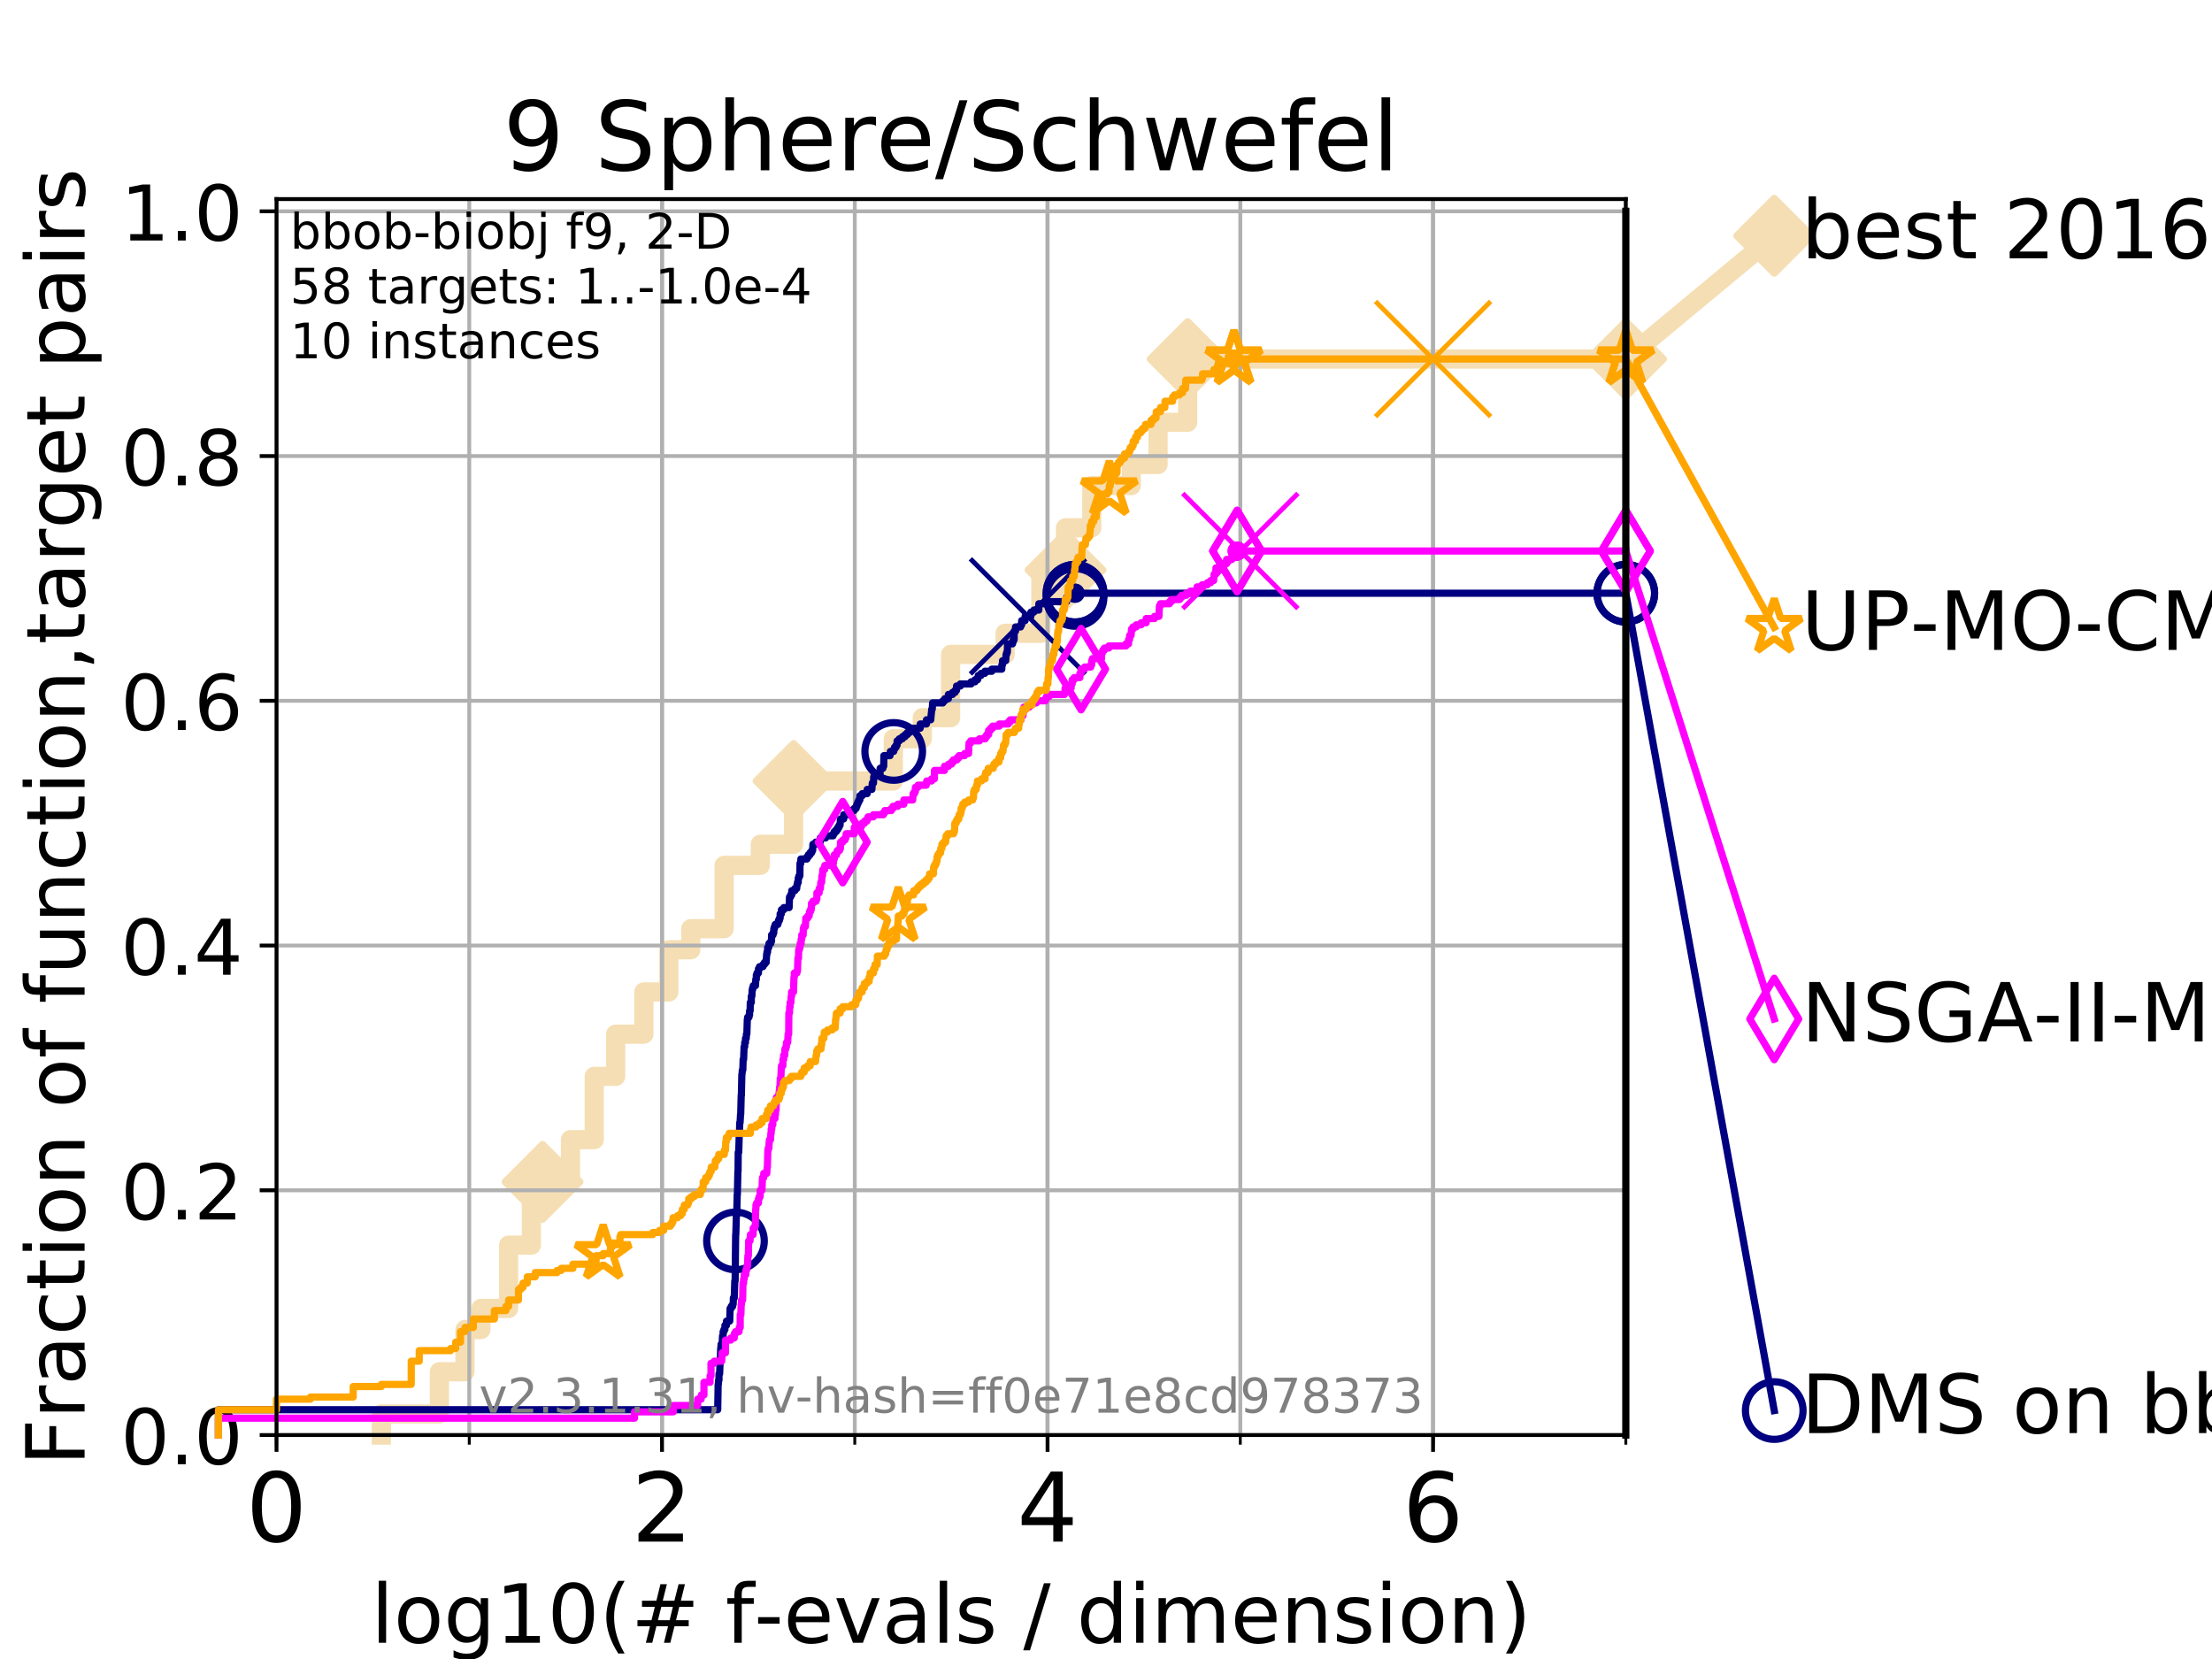 <?xml version="1.0" encoding="utf-8" standalone="no"?>
<!DOCTYPE svg PUBLIC "-//W3C//DTD SVG 1.1//EN"
  "http://www.w3.org/Graphics/SVG/1.1/DTD/svg11.dtd">
<!-- Created with matplotlib (https://matplotlib.org/) -->
<svg height="345.6pt" version="1.1" viewBox="0 0 460.8 345.6" width="460.8pt" xmlns="http://www.w3.org/2000/svg" xmlns:xlink="http://www.w3.org/1999/xlink">
 <defs>
  <style type="text/css">
*{stroke-linecap:butt;stroke-linejoin:round;}
  </style>
 </defs>
 <g id="figure_1">
  <g id="patch_1">
   <path d="M 0 345.6 
L 460.8 345.6 
L 460.8 0 
L 0 0 
z
" style="fill:#ffffff;"/>
  </g>
  <g id="axes_1">
   <g id="patch_2">
    <path d="M 57.6 298.944 
L 338.688 298.944 
L 338.688 41.472 
L 57.6 41.472 
z
" style="fill:#ffffff;"/>
   </g>
   <g id="line2d_1">
    <path d="M 79.447 298.944 
L 79.447 294.549 
L 91.535 294.549 
L 91.535 285.758 
L 96.861 285.758 
L 96.861 276.968 
L 100.193 276.968 
L 100.193 272.573 
L 105.952 272.573 
L 105.952 259.387 
L 110.694 259.387 
L 110.694 250.597 
L 113.023 250.597 
L 113.023 246.201 
L 118.839 246.201 
L 118.839 237.411 
L 123.791 237.411 
L 123.791 224.225 
L 128.26 224.225 
L 128.26 215.435 
L 134.128 215.435 
L 134.128 206.644 
L 139.334 206.644 
L 139.334 197.854 
L 143.903 197.854 
L 143.903 193.459 
L 150.85 193.459 
L 150.85 180.273 
L 158.385 180.273 
L 158.385 175.878 
L 165.321 175.878 
L 165.321 162.692 
L 186.093 162.692 
L 186.093 153.902 
L 192.131 153.902 
L 192.131 149.507 
L 198.032 149.507 
L 198.032 136.321 
L 209.386 136.321 
L 209.386 131.926 
L 216.838 131.926 
L 216.838 118.74 
L 221.966 118.74 
L 221.966 109.95 
L 227.441 109.95 
L 227.441 101.159 
L 235.669 101.159 
L 235.669 96.764 
L 241.24 96.764 
L 241.24 87.973 
L 247.409 87.973 
L 247.409 74.788 
L 338.688 74.788 
" style="fill:none;stroke:#f5deb3;stroke-linecap:square;stroke-width:4;"/>
   </g>
   <g id="line2d_2">
    <defs>
     <path d="M 0 7.778 
L 7.778 0 
L 0 -7.778 
L -7.778 0 
z
" id="m1d304b487c" style="stroke:#f5deb3;stroke-linejoin:miter;stroke-width:1.5;"/>
    </defs>
    <g>
     <use style="fill:#f5deb3;stroke:#f5deb3;stroke-linejoin:miter;stroke-width:1.5;" x="113.023" xlink:href="#m1d304b487c" y="246.201"/>
     <use style="fill:#f5deb3;stroke:#f5deb3;stroke-linejoin:miter;stroke-width:1.5;" x="165.321" xlink:href="#m1d304b487c" y="162.692"/>
     <use style="fill:#f5deb3;stroke:#f5deb3;stroke-linejoin:miter;stroke-width:1.5;" x="221.966" xlink:href="#m1d304b487c" y="118.74"/>
     <use style="fill:#f5deb3;stroke:#f5deb3;stroke-linejoin:miter;stroke-width:1.5;" x="247.409" xlink:href="#m1d304b487c" y="74.788"/>
     <use style="fill:#f5deb3;stroke:#f5deb3;stroke-linejoin:miter;stroke-width:1.5;" x="338.688" xlink:href="#m1d304b487c" y="74.788"/>
    </g>
   </g>
   <g id="line2d_3">
    <path style="fill:none;stroke:#f5deb3;stroke-linecap:square;stroke-width:4;"/>
    <g/>
   </g>
   <g id="line2d_4">
    <path d="M 338.688 74.788 
L 369.608 49.12 
" style="fill:none;stroke:#f5deb3;stroke-linecap:square;stroke-width:4;"/>
    <g>
     <use style="fill:#f5deb3;stroke:#f5deb3;stroke-linejoin:miter;stroke-width:1.5;" x="338.688" xlink:href="#m1d304b487c" y="74.788"/>
     <use style="fill:#f5deb3;stroke:#f5deb3;stroke-linejoin:miter;stroke-width:1.5;" x="369.608" xlink:href="#m1d304b487c" y="49.12"/>
    </g>
   </g>
   <g id="matplotlib.axis_1">
    <g id="xtick_1">
     <g id="line2d_5">
      <path clip-path="url(#pe25524d1e5)" d="M 57.6 298.944 
L 57.6 41.472 
" style="fill:none;stroke:#b0b0b0;stroke-linecap:square;stroke-width:0.8;"/>
     </g>
     <g id="line2d_6">
      <defs>
       <path d="M 0 0 
L 0 3.5 
" id="m95b55acce6" style="stroke:#000000;stroke-width:0.8;"/>
      </defs>
      <g>
       <use style="stroke:#000000;stroke-width:0.8;" x="57.6" xlink:href="#m95b55acce6" y="298.944"/>
      </g>
     </g>
     <g id="text_1">
      <!-- 0 -->
      <defs>
       <path d="M 31.781 66.406 
Q 24.172 66.406 20.328 58.906 
Q 16.5 51.422 16.5 36.375 
Q 16.5 21.391 20.328 13.891 
Q 24.172 6.391 31.781 6.391 
Q 39.453 6.391 43.281 13.891 
Q 47.125 21.391 47.125 36.375 
Q 47.125 51.422 43.281 58.906 
Q 39.453 66.406 31.781 66.406 
z
M 31.781 74.219 
Q 44.047 74.219 50.516 64.516 
Q 56.984 54.828 56.984 36.375 
Q 56.984 17.969 50.516 8.266 
Q 44.047 -1.422 31.781 -1.422 
Q 19.531 -1.422 13.062 8.266 
Q 6.594 17.969 6.594 36.375 
Q 6.594 54.828 13.062 64.516 
Q 19.531 74.219 31.781 74.219 
z
" id="DejaVuSans-48"/>
      </defs>
      <g transform="translate(51.237 321.141)scale(0.2 -0.2)">
       <use xlink:href="#DejaVuSans-48"/>
      </g>
     </g>
    </g>
    <g id="xtick_2">
     <g id="line2d_7">
      <path clip-path="url(#pe25524d1e5)" d="M 137.911 298.944 
L 137.911 41.472 
" style="fill:none;stroke:#b0b0b0;stroke-linecap:square;stroke-width:0.8;"/>
     </g>
     <g id="line2d_8">
      <g>
       <use style="stroke:#000000;stroke-width:0.8;" x="137.911" xlink:href="#m95b55acce6" y="298.944"/>
      </g>
     </g>
     <g id="text_2">
      <!-- 2 -->
      <defs>
       <path d="M 19.188 8.297 
L 53.609 8.297 
L 53.609 0 
L 7.328 0 
L 7.328 8.297 
Q 12.938 14.109 22.625 23.891 
Q 32.328 33.688 34.812 36.531 
Q 39.547 41.844 41.422 45.531 
Q 43.312 49.219 43.312 52.781 
Q 43.312 58.594 39.234 62.25 
Q 35.156 65.922 28.609 65.922 
Q 23.969 65.922 18.812 64.312 
Q 13.672 62.703 7.812 59.422 
L 7.812 69.391 
Q 13.766 71.781 18.938 73 
Q 24.125 74.219 28.422 74.219 
Q 39.75 74.219 46.484 68.547 
Q 53.219 62.891 53.219 53.422 
Q 53.219 48.922 51.531 44.891 
Q 49.859 40.875 45.406 35.406 
Q 44.188 33.984 37.641 27.219 
Q 31.109 20.453 19.188 8.297 
z
" id="DejaVuSans-50"/>
      </defs>
      <g transform="translate(131.548 321.141)scale(0.2 -0.2)">
       <use xlink:href="#DejaVuSans-50"/>
      </g>
     </g>
    </g>
    <g id="xtick_3">
     <g id="line2d_9">
      <path clip-path="url(#pe25524d1e5)" d="M 218.222 298.944 
L 218.222 41.472 
" style="fill:none;stroke:#b0b0b0;stroke-linecap:square;stroke-width:0.8;"/>
     </g>
     <g id="line2d_10">
      <g>
       <use style="stroke:#000000;stroke-width:0.8;" x="218.222" xlink:href="#m95b55acce6" y="298.944"/>
      </g>
     </g>
     <g id="text_3">
      <!-- 4 -->
      <defs>
       <path d="M 37.797 64.312 
L 12.891 25.391 
L 37.797 25.391 
z
M 35.203 72.906 
L 47.609 72.906 
L 47.609 25.391 
L 58.016 25.391 
L 58.016 17.188 
L 47.609 17.188 
L 47.609 0 
L 37.797 0 
L 37.797 17.188 
L 4.891 17.188 
L 4.891 26.703 
z
" id="DejaVuSans-52"/>
      </defs>
      <g transform="translate(211.859 321.141)scale(0.2 -0.2)">
       <use xlink:href="#DejaVuSans-52"/>
      </g>
     </g>
    </g>
    <g id="xtick_4">
     <g id="line2d_11">
      <path clip-path="url(#pe25524d1e5)" d="M 298.533 298.944 
L 298.533 41.472 
" style="fill:none;stroke:#b0b0b0;stroke-linecap:square;stroke-width:0.8;"/>
     </g>
     <g id="line2d_12">
      <g>
       <use style="stroke:#000000;stroke-width:0.8;" x="298.533" xlink:href="#m95b55acce6" y="298.944"/>
      </g>
     </g>
     <g id="text_4">
      <!-- 6 -->
      <defs>
       <path d="M 33.016 40.375 
Q 26.375 40.375 22.484 35.828 
Q 18.609 31.297 18.609 23.391 
Q 18.609 15.531 22.484 10.953 
Q 26.375 6.391 33.016 6.391 
Q 39.656 6.391 43.531 10.953 
Q 47.406 15.531 47.406 23.391 
Q 47.406 31.297 43.531 35.828 
Q 39.656 40.375 33.016 40.375 
z
M 52.594 71.297 
L 52.594 62.312 
Q 48.875 64.062 45.094 64.984 
Q 41.312 65.922 37.594 65.922 
Q 27.828 65.922 22.672 59.328 
Q 17.531 52.734 16.797 39.406 
Q 19.672 43.656 24.016 45.922 
Q 28.375 48.188 33.594 48.188 
Q 44.578 48.188 50.953 41.516 
Q 57.328 34.859 57.328 23.391 
Q 57.328 12.156 50.688 5.359 
Q 44.047 -1.422 33.016 -1.422 
Q 20.359 -1.422 13.672 8.266 
Q 6.984 17.969 6.984 36.375 
Q 6.984 53.656 15.188 63.938 
Q 23.391 74.219 37.203 74.219 
Q 40.922 74.219 44.703 73.484 
Q 48.484 72.75 52.594 71.297 
z
" id="DejaVuSans-54"/>
      </defs>
      <g transform="translate(292.17 321.141)scale(0.2 -0.2)">
       <use xlink:href="#DejaVuSans-54"/>
      </g>
     </g>
    </g>
    <g id="xtick_5">
     <g id="line2d_13">
      <path clip-path="url(#pe25524d1e5)" d="M 57.6 298.944 
L 57.6 41.472 
" style="fill:none;stroke:#b0b0b0;stroke-linecap:square;stroke-width:0.8;"/>
     </g>
     <g id="line2d_14">
      <defs>
       <path d="M 0 0 
L 0 2 
" id="m913f1dea1a" style="stroke:#000000;stroke-width:0.6;"/>
      </defs>
      <g>
       <use style="stroke:#000000;stroke-width:0.6;" x="57.6" xlink:href="#m913f1dea1a" y="298.944"/>
      </g>
     </g>
    </g>
    <g id="xtick_6">
     <g id="line2d_15">
      <path clip-path="url(#pe25524d1e5)" d="M 97.755 298.944 
L 97.755 41.472 
" style="fill:none;stroke:#b0b0b0;stroke-linecap:square;stroke-width:0.8;"/>
     </g>
     <g id="line2d_16">
      <g>
       <use style="stroke:#000000;stroke-width:0.6;" x="97.755" xlink:href="#m913f1dea1a" y="298.944"/>
      </g>
     </g>
    </g>
    <g id="xtick_7">
     <g id="line2d_17">
      <path clip-path="url(#pe25524d1e5)" d="M 137.911 298.944 
L 137.911 41.472 
" style="fill:none;stroke:#b0b0b0;stroke-linecap:square;stroke-width:0.8;"/>
     </g>
     <g id="line2d_18">
      <g>
       <use style="stroke:#000000;stroke-width:0.6;" x="137.911" xlink:href="#m913f1dea1a" y="298.944"/>
      </g>
     </g>
    </g>
    <g id="xtick_8">
     <g id="line2d_19">
      <path clip-path="url(#pe25524d1e5)" d="M 178.066 298.944 
L 178.066 41.472 
" style="fill:none;stroke:#b0b0b0;stroke-linecap:square;stroke-width:0.8;"/>
     </g>
     <g id="line2d_20">
      <g>
       <use style="stroke:#000000;stroke-width:0.6;" x="178.066" xlink:href="#m913f1dea1a" y="298.944"/>
      </g>
     </g>
    </g>
    <g id="xtick_9">
     <g id="line2d_21">
      <path clip-path="url(#pe25524d1e5)" d="M 218.222 298.944 
L 218.222 41.472 
" style="fill:none;stroke:#b0b0b0;stroke-linecap:square;stroke-width:0.8;"/>
     </g>
     <g id="line2d_22">
      <g>
       <use style="stroke:#000000;stroke-width:0.6;" x="218.222" xlink:href="#m913f1dea1a" y="298.944"/>
      </g>
     </g>
    </g>
    <g id="xtick_10">
     <g id="line2d_23">
      <path clip-path="url(#pe25524d1e5)" d="M 258.377 298.944 
L 258.377 41.472 
" style="fill:none;stroke:#b0b0b0;stroke-linecap:square;stroke-width:0.8;"/>
     </g>
     <g id="line2d_24">
      <g>
       <use style="stroke:#000000;stroke-width:0.6;" x="258.377" xlink:href="#m913f1dea1a" y="298.944"/>
      </g>
     </g>
    </g>
    <g id="xtick_11">
     <g id="line2d_25">
      <path clip-path="url(#pe25524d1e5)" d="M 298.533 298.944 
L 298.533 41.472 
" style="fill:none;stroke:#b0b0b0;stroke-linecap:square;stroke-width:0.8;"/>
     </g>
     <g id="line2d_26">
      <g>
       <use style="stroke:#000000;stroke-width:0.6;" x="298.533" xlink:href="#m913f1dea1a" y="298.944"/>
      </g>
     </g>
    </g>
    <g id="xtick_12">
     <g id="line2d_27">
      <path clip-path="url(#pe25524d1e5)" d="M 338.688 298.944 
L 338.688 41.472 
" style="fill:none;stroke:#b0b0b0;stroke-linecap:square;stroke-width:0.8;"/>
     </g>
     <g id="line2d_28">
      <g>
       <use style="stroke:#000000;stroke-width:0.6;" x="338.688" xlink:href="#m913f1dea1a" y="298.944"/>
      </g>
     </g>
    </g>
    <g id="text_5">
     <!-- log10(# f-evals / dimension) -->
     <defs>
      <path d="M 9.422 75.984 
L 18.406 75.984 
L 18.406 0 
L 9.422 0 
z
" id="DejaVuSans-108"/>
      <path d="M 30.609 48.391 
Q 23.391 48.391 19.188 42.75 
Q 14.984 37.109 14.984 27.297 
Q 14.984 17.484 19.156 11.844 
Q 23.344 6.203 30.609 6.203 
Q 37.797 6.203 41.984 11.859 
Q 46.188 17.531 46.188 27.297 
Q 46.188 37.016 41.984 42.703 
Q 37.797 48.391 30.609 48.391 
z
M 30.609 56 
Q 42.328 56 49.016 48.375 
Q 55.719 40.766 55.719 27.297 
Q 55.719 13.875 49.016 6.219 
Q 42.328 -1.422 30.609 -1.422 
Q 18.844 -1.422 12.172 6.219 
Q 5.516 13.875 5.516 27.297 
Q 5.516 40.766 12.172 48.375 
Q 18.844 56 30.609 56 
z
" id="DejaVuSans-111"/>
      <path d="M 45.406 27.984 
Q 45.406 37.75 41.375 43.109 
Q 37.359 48.484 30.078 48.484 
Q 22.859 48.484 18.828 43.109 
Q 14.797 37.75 14.797 27.984 
Q 14.797 18.266 18.828 12.891 
Q 22.859 7.516 30.078 7.516 
Q 37.359 7.516 41.375 12.891 
Q 45.406 18.266 45.406 27.984 
z
M 54.391 6.781 
Q 54.391 -7.172 48.188 -13.984 
Q 42 -20.797 29.203 -20.797 
Q 24.469 -20.797 20.266 -20.094 
Q 16.062 -19.391 12.109 -17.922 
L 12.109 -9.188 
Q 16.062 -11.328 19.922 -12.344 
Q 23.781 -13.375 27.781 -13.375 
Q 36.625 -13.375 41.016 -8.766 
Q 45.406 -4.156 45.406 5.172 
L 45.406 9.625 
Q 42.625 4.781 38.281 2.391 
Q 33.938 0 27.875 0 
Q 17.828 0 11.672 7.656 
Q 5.516 15.328 5.516 27.984 
Q 5.516 40.672 11.672 48.328 
Q 17.828 56 27.875 56 
Q 33.938 56 38.281 53.609 
Q 42.625 51.219 45.406 46.391 
L 45.406 54.688 
L 54.391 54.688 
z
" id="DejaVuSans-103"/>
      <path d="M 12.406 8.297 
L 28.516 8.297 
L 28.516 63.922 
L 10.984 60.406 
L 10.984 69.391 
L 28.422 72.906 
L 38.281 72.906 
L 38.281 8.297 
L 54.391 8.297 
L 54.391 0 
L 12.406 0 
z
" id="DejaVuSans-49"/>
      <path d="M 31 75.875 
Q 24.469 64.656 21.281 53.656 
Q 18.109 42.672 18.109 31.391 
Q 18.109 20.125 21.312 9.062 
Q 24.516 -2 31 -13.188 
L 23.188 -13.188 
Q 15.875 -1.703 12.234 9.375 
Q 8.594 20.453 8.594 31.391 
Q 8.594 42.281 12.203 53.312 
Q 15.828 64.359 23.188 75.875 
z
" id="DejaVuSans-40"/>
      <path d="M 51.125 44 
L 36.922 44 
L 32.812 27.688 
L 47.125 27.688 
z
M 43.797 71.781 
L 38.719 51.516 
L 52.984 51.516 
L 58.109 71.781 
L 65.922 71.781 
L 60.891 51.516 
L 76.125 51.516 
L 76.125 44 
L 58.984 44 
L 54.984 27.688 
L 70.516 27.688 
L 70.516 20.219 
L 53.078 20.219 
L 48 0 
L 40.188 0 
L 45.219 20.219 
L 30.906 20.219 
L 25.875 0 
L 18.016 0 
L 23.094 20.219 
L 7.719 20.219 
L 7.719 27.688 
L 24.906 27.688 
L 29 44 
L 13.281 44 
L 13.281 51.516 
L 30.906 51.516 
L 35.891 71.781 
z
" id="DejaVuSans-35"/>
      <path id="DejaVuSans-32"/>
      <path d="M 37.109 75.984 
L 37.109 68.5 
L 28.516 68.5 
Q 23.688 68.5 21.797 66.547 
Q 19.922 64.594 19.922 59.516 
L 19.922 54.688 
L 34.719 54.688 
L 34.719 47.703 
L 19.922 47.703 
L 19.922 0 
L 10.891 0 
L 10.891 47.703 
L 2.297 47.703 
L 2.297 54.688 
L 10.891 54.688 
L 10.891 58.5 
Q 10.891 67.625 15.141 71.797 
Q 19.391 75.984 28.609 75.984 
z
" id="DejaVuSans-102"/>
      <path d="M 4.891 31.391 
L 31.203 31.391 
L 31.203 23.391 
L 4.891 23.391 
z
" id="DejaVuSans-45"/>
      <path d="M 56.203 29.594 
L 56.203 25.203 
L 14.891 25.203 
Q 15.484 15.922 20.484 11.062 
Q 25.484 6.203 34.422 6.203 
Q 39.594 6.203 44.453 7.469 
Q 49.312 8.734 54.109 11.281 
L 54.109 2.781 
Q 49.266 0.734 44.188 -0.344 
Q 39.109 -1.422 33.891 -1.422 
Q 20.797 -1.422 13.156 6.188 
Q 5.516 13.812 5.516 26.812 
Q 5.516 40.234 12.766 48.109 
Q 20.016 56 32.328 56 
Q 43.359 56 49.781 48.891 
Q 56.203 41.797 56.203 29.594 
z
M 47.219 32.234 
Q 47.125 39.594 43.094 43.984 
Q 39.062 48.391 32.422 48.391 
Q 24.906 48.391 20.391 44.141 
Q 15.875 39.891 15.188 32.172 
z
" id="DejaVuSans-101"/>
      <path d="M 2.984 54.688 
L 12.5 54.688 
L 29.594 8.797 
L 46.688 54.688 
L 56.203 54.688 
L 35.688 0 
L 23.484 0 
z
" id="DejaVuSans-118"/>
      <path d="M 34.281 27.484 
Q 23.391 27.484 19.188 25 
Q 14.984 22.516 14.984 16.5 
Q 14.984 11.719 18.141 8.906 
Q 21.297 6.109 26.703 6.109 
Q 34.188 6.109 38.703 11.406 
Q 43.219 16.703 43.219 25.484 
L 43.219 27.484 
z
M 52.203 31.203 
L 52.203 0 
L 43.219 0 
L 43.219 8.297 
Q 40.141 3.328 35.547 0.953 
Q 30.953 -1.422 24.312 -1.422 
Q 15.922 -1.422 10.953 3.297 
Q 6 8.016 6 15.922 
Q 6 25.141 12.172 29.828 
Q 18.359 34.516 30.609 34.516 
L 43.219 34.516 
L 43.219 35.406 
Q 43.219 41.609 39.141 45 
Q 35.062 48.391 27.688 48.391 
Q 23 48.391 18.547 47.266 
Q 14.109 46.141 10.016 43.891 
L 10.016 52.203 
Q 14.938 54.109 19.578 55.047 
Q 24.219 56 28.609 56 
Q 40.484 56 46.344 49.844 
Q 52.203 43.703 52.203 31.203 
z
" id="DejaVuSans-97"/>
      <path d="M 44.281 53.078 
L 44.281 44.578 
Q 40.484 46.531 36.375 47.5 
Q 32.281 48.484 27.875 48.484 
Q 21.188 48.484 17.844 46.438 
Q 14.5 44.391 14.5 40.281 
Q 14.5 37.156 16.891 35.375 
Q 19.281 33.594 26.516 31.984 
L 29.594 31.297 
Q 39.156 29.25 43.188 25.516 
Q 47.219 21.781 47.219 15.094 
Q 47.219 7.469 41.188 3.016 
Q 35.156 -1.422 24.609 -1.422 
Q 20.219 -1.422 15.453 -0.562 
Q 10.688 0.297 5.422 2 
L 5.422 11.281 
Q 10.406 8.688 15.234 7.391 
Q 20.062 6.109 24.812 6.109 
Q 31.156 6.109 34.562 8.281 
Q 37.984 10.453 37.984 14.406 
Q 37.984 18.062 35.516 20.016 
Q 33.062 21.969 24.703 23.781 
L 21.578 24.516 
Q 13.234 26.266 9.516 29.906 
Q 5.812 33.547 5.812 39.891 
Q 5.812 47.609 11.281 51.797 
Q 16.75 56 26.812 56 
Q 31.781 56 36.172 55.266 
Q 40.578 54.547 44.281 53.078 
z
" id="DejaVuSans-115"/>
      <path d="M 25.391 72.906 
L 33.688 72.906 
L 8.297 -9.281 
L 0 -9.281 
z
" id="DejaVuSans-47"/>
      <path d="M 45.406 46.391 
L 45.406 75.984 
L 54.391 75.984 
L 54.391 0 
L 45.406 0 
L 45.406 8.203 
Q 42.578 3.328 38.25 0.953 
Q 33.938 -1.422 27.875 -1.422 
Q 17.969 -1.422 11.734 6.484 
Q 5.516 14.406 5.516 27.297 
Q 5.516 40.188 11.734 48.094 
Q 17.969 56 27.875 56 
Q 33.938 56 38.25 53.625 
Q 42.578 51.266 45.406 46.391 
z
M 14.797 27.297 
Q 14.797 17.391 18.875 11.75 
Q 22.953 6.109 30.078 6.109 
Q 37.203 6.109 41.297 11.75 
Q 45.406 17.391 45.406 27.297 
Q 45.406 37.203 41.297 42.844 
Q 37.203 48.484 30.078 48.484 
Q 22.953 48.484 18.875 42.844 
Q 14.797 37.203 14.797 27.297 
z
" id="DejaVuSans-100"/>
      <path d="M 9.422 54.688 
L 18.406 54.688 
L 18.406 0 
L 9.422 0 
z
M 9.422 75.984 
L 18.406 75.984 
L 18.406 64.594 
L 9.422 64.594 
z
" id="DejaVuSans-105"/>
      <path d="M 52 44.188 
Q 55.375 50.25 60.062 53.125 
Q 64.75 56 71.094 56 
Q 79.641 56 84.281 50.016 
Q 88.922 44.047 88.922 33.016 
L 88.922 0 
L 79.891 0 
L 79.891 32.719 
Q 79.891 40.578 77.094 44.375 
Q 74.312 48.188 68.609 48.188 
Q 61.625 48.188 57.562 43.547 
Q 53.516 38.922 53.516 30.906 
L 53.516 0 
L 44.484 0 
L 44.484 32.719 
Q 44.484 40.625 41.703 44.406 
Q 38.922 48.188 33.109 48.188 
Q 26.219 48.188 22.156 43.531 
Q 18.109 38.875 18.109 30.906 
L 18.109 0 
L 9.078 0 
L 9.078 54.688 
L 18.109 54.688 
L 18.109 46.188 
Q 21.188 51.219 25.484 53.609 
Q 29.781 56 35.688 56 
Q 41.656 56 45.828 52.969 
Q 50 49.953 52 44.188 
z
" id="DejaVuSans-109"/>
      <path d="M 54.891 33.016 
L 54.891 0 
L 45.906 0 
L 45.906 32.719 
Q 45.906 40.484 42.875 44.328 
Q 39.844 48.188 33.797 48.188 
Q 26.516 48.188 22.312 43.547 
Q 18.109 38.922 18.109 30.906 
L 18.109 0 
L 9.078 0 
L 9.078 54.688 
L 18.109 54.688 
L 18.109 46.188 
Q 21.344 51.125 25.703 53.562 
Q 30.078 56 35.797 56 
Q 45.219 56 50.047 50.172 
Q 54.891 44.344 54.891 33.016 
z
" id="DejaVuSans-110"/>
      <path d="M 8.016 75.875 
L 15.828 75.875 
Q 23.141 64.359 26.781 53.312 
Q 30.422 42.281 30.422 31.391 
Q 30.422 20.453 26.781 9.375 
Q 23.141 -1.703 15.828 -13.188 
L 8.016 -13.188 
Q 14.5 -2 17.703 9.062 
Q 20.906 20.125 20.906 31.391 
Q 20.906 42.672 17.703 53.656 
Q 14.5 64.656 8.016 75.875 
z
" id="DejaVuSans-41"/>
     </defs>
     <g transform="translate(77.303 342.218)scale(0.17 -0.17)">
      <use xlink:href="#DejaVuSans-108"/>
      <use x="27.783" xlink:href="#DejaVuSans-111"/>
      <use x="88.965" xlink:href="#DejaVuSans-103"/>
      <use x="152.441" xlink:href="#DejaVuSans-49"/>
      <use x="216.064" xlink:href="#DejaVuSans-48"/>
      <use x="279.688" xlink:href="#DejaVuSans-40"/>
      <use x="318.701" xlink:href="#DejaVuSans-35"/>
      <use x="402.49" xlink:href="#DejaVuSans-32"/>
      <use x="434.277" xlink:href="#DejaVuSans-102"/>
      <use x="469.404" xlink:href="#DejaVuSans-45"/>
      <use x="505.488" xlink:href="#DejaVuSans-101"/>
      <use x="567.012" xlink:href="#DejaVuSans-118"/>
      <use x="626.191" xlink:href="#DejaVuSans-97"/>
      <use x="687.471" xlink:href="#DejaVuSans-108"/>
      <use x="715.254" xlink:href="#DejaVuSans-115"/>
      <use x="767.354" xlink:href="#DejaVuSans-32"/>
      <use x="799.141" xlink:href="#DejaVuSans-47"/>
      <use x="832.832" xlink:href="#DejaVuSans-32"/>
      <use x="864.619" xlink:href="#DejaVuSans-100"/>
      <use x="928.096" xlink:href="#DejaVuSans-105"/>
      <use x="955.879" xlink:href="#DejaVuSans-109"/>
      <use x="1053.291" xlink:href="#DejaVuSans-101"/>
      <use x="1114.814" xlink:href="#DejaVuSans-110"/>
      <use x="1178.193" xlink:href="#DejaVuSans-115"/>
      <use x="1230.293" xlink:href="#DejaVuSans-105"/>
      <use x="1258.076" xlink:href="#DejaVuSans-111"/>
      <use x="1319.258" xlink:href="#DejaVuSans-110"/>
      <use x="1382.637" xlink:href="#DejaVuSans-41"/>
     </g>
    </g>
   </g>
   <g id="matplotlib.axis_2">
    <g id="ytick_1">
     <g id="line2d_29">
      <path clip-path="url(#pe25524d1e5)" d="M 57.6 298.944 
L 338.688 298.944 
" style="fill:none;stroke:#b0b0b0;stroke-linecap:square;stroke-width:0.8;"/>
     </g>
     <g id="line2d_30">
      <defs>
       <path d="M 0 0 
L -3.5 0 
" id="m3fc8bb60df" style="stroke:#000000;stroke-width:0.8;"/>
      </defs>
      <g>
       <use style="stroke:#000000;stroke-width:0.8;" x="57.6" xlink:href="#m3fc8bb60df" y="298.944"/>
      </g>
     </g>
     <g id="text_6">
      <!-- 0.0 -->
      <defs>
       <path d="M 10.688 12.406 
L 21 12.406 
L 21 0 
L 10.688 0 
z
" id="DejaVuSans-46"/>
      </defs>
      <g transform="translate(25.155 305.023)scale(0.16 -0.16)">
       <use xlink:href="#DejaVuSans-48"/>
       <use x="63.623" xlink:href="#DejaVuSans-46"/>
       <use x="95.41" xlink:href="#DejaVuSans-48"/>
      </g>
     </g>
    </g>
    <g id="ytick_2">
     <g id="line2d_31">
      <path clip-path="url(#pe25524d1e5)" d="M 57.6 247.959 
L 338.688 247.959 
" style="fill:none;stroke:#b0b0b0;stroke-linecap:square;stroke-width:0.8;"/>
     </g>
     <g id="line2d_32">
      <g>
       <use style="stroke:#000000;stroke-width:0.8;" x="57.6" xlink:href="#m3fc8bb60df" y="247.959"/>
      </g>
     </g>
     <g id="text_7">
      <!-- 0.2 -->
      <g transform="translate(25.155 254.038)scale(0.16 -0.16)">
       <use xlink:href="#DejaVuSans-48"/>
       <use x="63.623" xlink:href="#DejaVuSans-46"/>
       <use x="95.41" xlink:href="#DejaVuSans-50"/>
      </g>
     </g>
    </g>
    <g id="ytick_3">
     <g id="line2d_33">
      <path clip-path="url(#pe25524d1e5)" d="M 57.6 196.975 
L 338.688 196.975 
" style="fill:none;stroke:#b0b0b0;stroke-linecap:square;stroke-width:0.8;"/>
     </g>
     <g id="line2d_34">
      <g>
       <use style="stroke:#000000;stroke-width:0.8;" x="57.6" xlink:href="#m3fc8bb60df" y="196.975"/>
      </g>
     </g>
     <g id="text_8">
      <!-- 0.4 -->
      <g transform="translate(25.155 203.054)scale(0.16 -0.16)">
       <use xlink:href="#DejaVuSans-48"/>
       <use x="63.623" xlink:href="#DejaVuSans-46"/>
       <use x="95.41" xlink:href="#DejaVuSans-52"/>
      </g>
     </g>
    </g>
    <g id="ytick_4">
     <g id="line2d_35">
      <path clip-path="url(#pe25524d1e5)" d="M 57.6 145.99 
L 338.688 145.99 
" style="fill:none;stroke:#b0b0b0;stroke-linecap:square;stroke-width:0.8;"/>
     </g>
     <g id="line2d_36">
      <g>
       <use style="stroke:#000000;stroke-width:0.8;" x="57.6" xlink:href="#m3fc8bb60df" y="145.99"/>
      </g>
     </g>
     <g id="text_9">
      <!-- 0.6 -->
      <g transform="translate(25.155 152.069)scale(0.16 -0.16)">
       <use xlink:href="#DejaVuSans-48"/>
       <use x="63.623" xlink:href="#DejaVuSans-46"/>
       <use x="95.41" xlink:href="#DejaVuSans-54"/>
      </g>
     </g>
    </g>
    <g id="ytick_5">
     <g id="line2d_37">
      <path clip-path="url(#pe25524d1e5)" d="M 57.6 95.006 
L 338.688 95.006 
" style="fill:none;stroke:#b0b0b0;stroke-linecap:square;stroke-width:0.8;"/>
     </g>
     <g id="line2d_38">
      <g>
       <use style="stroke:#000000;stroke-width:0.8;" x="57.6" xlink:href="#m3fc8bb60df" y="95.006"/>
      </g>
     </g>
     <g id="text_10">
      <!-- 0.8 -->
      <defs>
       <path d="M 31.781 34.625 
Q 24.75 34.625 20.719 30.859 
Q 16.703 27.094 16.703 20.516 
Q 16.703 13.922 20.719 10.156 
Q 24.75 6.391 31.781 6.391 
Q 38.812 6.391 42.859 10.172 
Q 46.922 13.969 46.922 20.516 
Q 46.922 27.094 42.891 30.859 
Q 38.875 34.625 31.781 34.625 
z
M 21.922 38.812 
Q 15.578 40.375 12.031 44.719 
Q 8.5 49.078 8.5 55.328 
Q 8.5 64.062 14.719 69.141 
Q 20.953 74.219 31.781 74.219 
Q 42.672 74.219 48.875 69.141 
Q 55.078 64.062 55.078 55.328 
Q 55.078 49.078 51.531 44.719 
Q 48 40.375 41.703 38.812 
Q 48.828 37.156 52.797 32.312 
Q 56.781 27.484 56.781 20.516 
Q 56.781 9.906 50.312 4.234 
Q 43.844 -1.422 31.781 -1.422 
Q 19.734 -1.422 13.25 4.234 
Q 6.781 9.906 6.781 20.516 
Q 6.781 27.484 10.781 32.312 
Q 14.797 37.156 21.922 38.812 
z
M 18.312 54.391 
Q 18.312 48.734 21.844 45.562 
Q 25.391 42.391 31.781 42.391 
Q 38.141 42.391 41.719 45.562 
Q 45.312 48.734 45.312 54.391 
Q 45.312 60.062 41.719 63.234 
Q 38.141 66.406 31.781 66.406 
Q 25.391 66.406 21.844 63.234 
Q 18.312 60.062 18.312 54.391 
z
" id="DejaVuSans-56"/>
      </defs>
      <g transform="translate(25.155 101.085)scale(0.16 -0.16)">
       <use xlink:href="#DejaVuSans-48"/>
       <use x="63.623" xlink:href="#DejaVuSans-46"/>
       <use x="95.41" xlink:href="#DejaVuSans-56"/>
      </g>
     </g>
    </g>
    <g id="ytick_6">
     <g id="line2d_39">
      <path clip-path="url(#pe25524d1e5)" d="M 57.6 44.021 
L 338.688 44.021 
" style="fill:none;stroke:#b0b0b0;stroke-linecap:square;stroke-width:0.8;"/>
     </g>
     <g id="line2d_40">
      <g>
       <use style="stroke:#000000;stroke-width:0.8;" x="57.6" xlink:href="#m3fc8bb60df" y="44.021"/>
      </g>
     </g>
     <g id="text_11">
      <!-- 1.0 -->
      <g transform="translate(25.155 50.1)scale(0.16 -0.16)">
       <use xlink:href="#DejaVuSans-49"/>
       <use x="63.623" xlink:href="#DejaVuSans-46"/>
       <use x="95.41" xlink:href="#DejaVuSans-48"/>
      </g>
     </g>
    </g>
    <g id="text_12">
     <!-- Fraction of function,target pairs -->
     <defs>
      <path d="M 9.812 72.906 
L 51.703 72.906 
L 51.703 64.594 
L 19.672 64.594 
L 19.672 43.109 
L 48.578 43.109 
L 48.578 34.812 
L 19.672 34.812 
L 19.672 0 
L 9.812 0 
z
" id="DejaVuSans-70"/>
      <path d="M 41.109 46.297 
Q 39.594 47.172 37.812 47.578 
Q 36.031 48 33.891 48 
Q 26.266 48 22.188 43.047 
Q 18.109 38.094 18.109 28.812 
L 18.109 0 
L 9.078 0 
L 9.078 54.688 
L 18.109 54.688 
L 18.109 46.188 
Q 20.953 51.172 25.484 53.578 
Q 30.031 56 36.531 56 
Q 37.453 56 38.578 55.875 
Q 39.703 55.766 41.062 55.516 
z
" id="DejaVuSans-114"/>
      <path d="M 48.781 52.594 
L 48.781 44.188 
Q 44.969 46.297 41.141 47.344 
Q 37.312 48.391 33.406 48.391 
Q 24.656 48.391 19.812 42.844 
Q 14.984 37.312 14.984 27.297 
Q 14.984 17.281 19.812 11.734 
Q 24.656 6.203 33.406 6.203 
Q 37.312 6.203 41.141 7.25 
Q 44.969 8.297 48.781 10.406 
L 48.781 2.094 
Q 45.016 0.344 40.984 -0.531 
Q 36.969 -1.422 32.422 -1.422 
Q 20.062 -1.422 12.781 6.344 
Q 5.516 14.109 5.516 27.297 
Q 5.516 40.672 12.859 48.328 
Q 20.219 56 33.016 56 
Q 37.156 56 41.109 55.141 
Q 45.062 54.297 48.781 52.594 
z
" id="DejaVuSans-99"/>
      <path d="M 18.312 70.219 
L 18.312 54.688 
L 36.812 54.688 
L 36.812 47.703 
L 18.312 47.703 
L 18.312 18.016 
Q 18.312 11.328 20.141 9.422 
Q 21.969 7.516 27.594 7.516 
L 36.812 7.516 
L 36.812 0 
L 27.594 0 
Q 17.188 0 13.234 3.875 
Q 9.281 7.766 9.281 18.016 
L 9.281 47.703 
L 2.688 47.703 
L 2.688 54.688 
L 9.281 54.688 
L 9.281 70.219 
z
" id="DejaVuSans-116"/>
      <path d="M 8.5 21.578 
L 8.5 54.688 
L 17.484 54.688 
L 17.484 21.922 
Q 17.484 14.156 20.5 10.266 
Q 23.531 6.391 29.594 6.391 
Q 36.859 6.391 41.078 11.031 
Q 45.312 15.672 45.312 23.688 
L 45.312 54.688 
L 54.297 54.688 
L 54.297 0 
L 45.312 0 
L 45.312 8.406 
Q 42.047 3.422 37.719 1 
Q 33.406 -1.422 27.688 -1.422 
Q 18.266 -1.422 13.375 4.438 
Q 8.5 10.297 8.5 21.578 
z
M 31.109 56 
z
" id="DejaVuSans-117"/>
      <path d="M 11.719 12.406 
L 22.016 12.406 
L 22.016 4 
L 14.016 -11.625 
L 7.719 -11.625 
L 11.719 4 
z
" id="DejaVuSans-44"/>
      <path d="M 18.109 8.203 
L 18.109 -20.797 
L 9.078 -20.797 
L 9.078 54.688 
L 18.109 54.688 
L 18.109 46.391 
Q 20.953 51.266 25.266 53.625 
Q 29.594 56 35.594 56 
Q 45.562 56 51.781 48.094 
Q 58.016 40.188 58.016 27.297 
Q 58.016 14.406 51.781 6.484 
Q 45.562 -1.422 35.594 -1.422 
Q 29.594 -1.422 25.266 0.953 
Q 20.953 3.328 18.109 8.203 
z
M 48.688 27.297 
Q 48.688 37.203 44.609 42.844 
Q 40.531 48.484 33.406 48.484 
Q 26.266 48.484 22.188 42.844 
Q 18.109 37.203 18.109 27.297 
Q 18.109 17.391 22.188 11.75 
Q 26.266 6.109 33.406 6.109 
Q 40.531 6.109 44.609 11.75 
Q 48.688 17.391 48.688 27.297 
z
" id="DejaVuSans-112"/>
     </defs>
     <g transform="translate(17.62 305.347)rotate(-90)scale(0.17 -0.17)">
      <use xlink:href="#DejaVuSans-70"/>
      <use x="57.41" xlink:href="#DejaVuSans-114"/>
      <use x="98.523" xlink:href="#DejaVuSans-97"/>
      <use x="159.803" xlink:href="#DejaVuSans-99"/>
      <use x="214.783" xlink:href="#DejaVuSans-116"/>
      <use x="253.992" xlink:href="#DejaVuSans-105"/>
      <use x="281.775" xlink:href="#DejaVuSans-111"/>
      <use x="342.957" xlink:href="#DejaVuSans-110"/>
      <use x="406.336" xlink:href="#DejaVuSans-32"/>
      <use x="438.123" xlink:href="#DejaVuSans-111"/>
      <use x="499.305" xlink:href="#DejaVuSans-102"/>
      <use x="534.51" xlink:href="#DejaVuSans-32"/>
      <use x="566.297" xlink:href="#DejaVuSans-102"/>
      <use x="601.502" xlink:href="#DejaVuSans-117"/>
      <use x="664.881" xlink:href="#DejaVuSans-110"/>
      <use x="728.26" xlink:href="#DejaVuSans-99"/>
      <use x="783.24" xlink:href="#DejaVuSans-116"/>
      <use x="822.449" xlink:href="#DejaVuSans-105"/>
      <use x="850.232" xlink:href="#DejaVuSans-111"/>
      <use x="911.414" xlink:href="#DejaVuSans-110"/>
      <use x="974.793" xlink:href="#DejaVuSans-44"/>
      <use x="1006.58" xlink:href="#DejaVuSans-116"/>
      <use x="1045.789" xlink:href="#DejaVuSans-97"/>
      <use x="1107.068" xlink:href="#DejaVuSans-114"/>
      <use x="1148.166" xlink:href="#DejaVuSans-103"/>
      <use x="1211.643" xlink:href="#DejaVuSans-101"/>
      <use x="1273.166" xlink:href="#DejaVuSans-116"/>
      <use x="1312.375" xlink:href="#DejaVuSans-32"/>
      <use x="1344.162" xlink:href="#DejaVuSans-112"/>
      <use x="1407.639" xlink:href="#DejaVuSans-97"/>
      <use x="1468.918" xlink:href="#DejaVuSans-105"/>
      <use x="1496.701" xlink:href="#DejaVuSans-114"/>
      <use x="1537.814" xlink:href="#DejaVuSans-115"/>
     </g>
    </g>
   </g>
   <g id="line2d_41">
    <defs>
     <path d="M 0 1.5 
C 0.398 1.5 0.779 1.342 1.061 1.061 
C 1.342 0.779 1.5 0.398 1.5 0 
C 1.5 -0.398 1.342 -0.779 1.061 -1.061 
C 0.779 -1.342 0.398 -1.5 0 -1.5 
C -0.398 -1.5 -0.779 -1.342 -1.061 -1.061 
C -1.342 -0.779 -1.5 -0.398 -1.5 0 
C -1.5 0.398 -1.342 0.779 -1.061 1.061 
C -0.779 1.342 -0.398 1.5 0 1.5 
z
" id="m510d5f5640" style="stroke:#f5deb3;"/>
    </defs>
    <g>
     <use style="fill:#f5deb3;stroke:#f5deb3;" x="247.409" xlink:href="#m510d5f5640" y="74.788"/>
     <use style="fill:#f5deb3;stroke:#f5deb3;" x="247.409" xlink:href="#m510d5f5640" y="74.788"/>
    </g>
   </g>
   <g id="line2d_42">
    <defs>
     <path d="M 0 1.5 
C 0.398 1.5 0.779 1.342 1.061 1.061 
C 1.342 0.779 1.5 0.398 1.5 0 
C 1.5 -0.398 1.342 -0.779 1.061 -1.061 
C 0.779 -1.342 0.398 -1.5 0 -1.5 
C -0.398 -1.5 -0.779 -1.342 -1.061 -1.061 
C -1.342 -0.779 -1.5 -0.398 -1.5 0 
C -1.5 0.398 -1.342 0.779 -1.061 1.061 
C -0.779 1.342 -0.398 1.5 0 1.5 
z
" id="m0b5e35bb52" style="stroke:#000080;"/>
    </defs>
    <g>
     <use style="fill:#000080;stroke:#000080;" x="223.951" xlink:href="#m0b5e35bb52" y="123.575"/>
     <use style="fill:#000080;stroke:#000080;" x="223.951" xlink:href="#m0b5e35bb52" y="123.575"/>
    </g>
   </g>
   <g id="line2d_43">
    <path d="M 45.512 298.944 
L 45.512 293.67 
L 149.513 293.67 
L 149.602 288.395 
L 149.647 288.395 
L 149.691 287.516 
L 149.779 287.516 
L 149.779 286.198 
L 149.911 286.198 
L 149.999 284 
L 150.042 284 
L 150.129 280.924 
L 150.172 280.924 
L 150.215 280.045 
L 150.429 280.045 
L 150.514 278.286 
L 150.641 278.286 
L 150.641 277.407 
L 150.808 277.407 
L 150.808 276.968 
L 151.015 276.968 
L 151.015 276.089 
L 151.341 276.089 
L 151.341 275.21 
L 152.014 275.21 
L 152.092 272.573 
L 152.322 272.573 
L 152.322 272.133 
L 152.625 272.133 
L 152.625 271.694 
L 152.737 271.694 
L 152.774 270.375 
L 152.959 270.375 
L 153.069 266.859 
L 153.142 266.859 
L 153.251 257.189 
L 153.287 257.189 
L 153.395 253.234 
L 153.467 253.234 
L 153.574 248.838 
L 153.609 248.838 
L 153.715 244.004 
L 153.75 244.004 
L 153.785 240.048 
L 153.89 240.048 
L 153.995 236.532 
L 154.029 236.532 
L 154.098 233.895 
L 154.167 233.895 
L 154.27 232.137 
L 154.304 232.137 
L 154.406 228.181 
L 154.44 228.181 
L 154.541 223.786 
L 154.574 223.786 
L 154.641 222.907 
L 154.741 222.907 
L 154.807 220.709 
L 154.906 220.709 
L 155.005 218.072 
L 155.135 218.072 
L 155.135 217.193 
L 155.297 217.193 
L 155.297 216.314 
L 155.457 216.314 
L 155.489 215.435 
L 155.584 215.435 
L 155.679 212.358 
L 155.742 212.358 
L 155.742 211.919 
L 156.022 211.919 
L 156.022 211.479 
L 156.145 211.479 
L 156.145 210.6 
L 156.267 210.6 
L 156.297 208.842 
L 156.509 208.842 
L 156.509 207.523 
L 156.628 207.523 
L 156.688 206.205 
L 156.777 206.205 
L 156.777 205.765 
L 156.924 205.765 
L 156.924 205.326 
L 157.387 205.326 
L 157.444 204.007 
L 157.557 204.007 
L 157.557 203.128 
L 157.698 203.128 
L 157.698 202.689 
L 158.004 202.689 
L 158.004 201.81 
L 158.223 201.81 
L 158.223 201.37 
L 158.942 201.37 
L 158.942 200.931 
L 159.253 200.931 
L 159.253 200.491 
L 159.608 200.491 
L 159.708 198.733 
L 159.783 198.733 
L 159.783 198.293 
L 159.907 198.293 
L 159.907 197.414 
L 160.128 197.414 
L 160.201 196.535 
L 160.561 196.535 
L 160.561 196.096 
L 160.727 196.096 
L 160.727 194.777 
L 161.031 194.777 
L 161.031 194.338 
L 161.192 194.338 
L 161.192 193.459 
L 161.329 193.459 
L 161.329 193.019 
L 161.488 193.019 
L 161.488 192.58 
L 162.043 192.58 
L 162.043 192.14 
L 162.174 192.14 
L 162.174 191.701 
L 162.389 191.701 
L 162.389 191.261 
L 162.517 191.261 
L 162.517 190.382 
L 162.771 190.382 
L 162.792 189.503 
L 163.287 189.503 
L 163.287 189.063 
L 164.391 189.063 
L 164.467 186.866 
L 164.694 186.866 
L 164.694 186.426 
L 164.936 186.426 
L 164.936 185.547 
L 165.573 185.547 
L 165.573 185.108 
L 165.961 185.108 
L 166.048 184.229 
L 166.135 184.229 
L 166.135 183.789 
L 166.289 183.789 
L 166.289 182.91 
L 166.426 182.91 
L 166.426 182.471 
L 166.629 182.471 
L 166.662 179.834 
L 166.829 179.834 
L 166.829 178.954 
L 168.094 178.954 
L 168.094 178.515 
L 168.385 178.515 
L 168.385 178.075 
L 168.746 178.075 
L 168.746 177.636 
L 169.085 177.636 
L 169.085 177.196 
L 169.288 177.196 
L 169.346 175.878 
L 169.925 175.878 
L 169.925 175.438 
L 170.86 175.438 
L 170.873 174.559 
L 171.995 174.559 
L 171.995 174.12 
L 173.554 174.12 
L 173.554 173.68 
L 173.789 173.68 
L 173.789 173.241 
L 174.207 173.241 
L 174.207 172.801 
L 174.531 172.801 
L 174.531 172.362 
L 174.785 172.362 
L 174.785 171.922 
L 174.995 171.922 
L 175.078 170.604 
L 175.758 170.604 
L 175.758 169.725 
L 177.006 169.725 
L 177.006 168.845 
L 177.944 168.845 
L 177.944 168.406 
L 178.352 168.406 
L 178.352 167.966 
L 178.514 167.966 
L 178.514 167.527 
L 178.691 167.527 
L 178.691 167.087 
L 178.901 167.087 
L 178.901 166.648 
L 179.132 166.648 
L 179.132 165.769 
L 179.609 165.769 
L 179.609 165.329 
L 180.655 165.329 
L 180.655 164.45 
L 181.634 164.45 
L 181.712 163.132 
L 181.965 163.132 
L 182.007 161.813 
L 182.241 161.813 
L 182.241 161.374 
L 183.326 161.374 
L 183.345 160.055 
L 183.928 160.055 
L 183.928 159.616 
L 184.089 159.616 
L 184.126 157.418 
L 185.408 157.418 
L 185.471 156.539 
L 186.175 156.539 
L 186.175 156.099 
L 186.35 156.099 
L 186.35 155.66 
L 186.677 155.66 
L 186.677 155.22 
L 186.884 155.22 
L 186.884 154.341 
L 187.351 154.341 
L 187.351 153.902 
L 187.999 153.902 
L 187.999 153.462 
L 188.543 153.462 
L 188.543 153.023 
L 189.029 153.023 
L 189.029 152.583 
L 189.524 152.583 
L 189.578 151.704 
L 191.693 151.704 
L 191.693 150.825 
L 193.004 150.825 
L 193.004 149.946 
L 193.895 149.946 
L 194.004 148.627 
L 194.021 148.627 
L 194.094 147.748 
L 194.202 147.748 
L 194.281 146.43 
L 196.41 146.43 
L 196.41 145.99 
L 196.82 145.99 
L 196.82 145.551 
L 197.565 145.551 
L 197.565 144.672 
L 198.43 144.672 
L 198.43 144.232 
L 198.969 144.232 
L 198.969 143.793 
L 199.264 143.793 
L 199.264 142.914 
L 200.057 142.914 
L 200.057 142.474 
L 202.301 142.474 
L 202.301 142.035 
L 203.122 142.035 
L 203.122 141.595 
L 203.663 141.595 
L 203.663 141.156 
L 203.785 141.156 
L 203.785 140.716 
L 204.368 140.716 
L 204.368 140.277 
L 205.16 140.277 
L 205.16 139.837 
L 206.612 139.837 
L 206.612 139.398 
L 208.696 139.398 
L 208.698 138.518 
L 208.827 138.518 
L 208.842 137.639 
L 209.506 137.639 
L 209.582 136.321 
L 209.707 136.321 
L 209.707 135.881 
L 209.851 135.881 
L 209.887 134.123 
L 210.93 134.123 
L 210.93 133.684 
L 211.079 133.684 
L 211.079 133.244 
L 211.265 133.244 
L 211.27 131.486 
L 211.551 131.486 
L 211.551 130.607 
L 212.612 130.607 
L 212.612 130.168 
L 212.832 130.168 
L 212.832 129.288 
L 213.55 129.288 
L 213.55 128.409 
L 214.746 128.409 
L 214.746 127.53 
L 215.36 127.53 
L 215.36 127.091 
L 216.408 127.091 
L 216.411 125.772 
L 217.675 125.772 
L 217.675 125.333 
L 222.195 125.333 
L 222.195 124.454 
L 223.951 124.454 
L 223.951 123.575 
L 338.688 123.575 
L 338.688 123.575 
" style="fill:none;stroke:#000080;stroke-linecap:square;stroke-width:1.5;"/>
   </g>
   <g id="line2d_44">
    <defs>
     <path d="M 0 6 
C 1.591 6 3.117 5.368 4.243 4.243 
C 5.368 3.117 6 1.591 6 0 
C 6 -1.591 5.368 -3.117 4.243 -4.243 
C 3.117 -5.368 1.591 -6 0 -6 
C -1.591 -6 -3.117 -5.368 -4.243 -4.243 
C -5.368 -3.117 -6 -1.591 -6 0 
C -6 1.591 -5.368 3.117 -4.243 4.243 
C -3.117 5.368 -1.591 6 0 6 
z
" id="m652b7d9e99" style="stroke:#000080;stroke-width:1.5;"/>
    </defs>
    <g>
     <use style="fill-opacity:0;stroke:#000080;stroke-width:1.5;" x="153.215" xlink:href="#m652b7d9e99" y="258.508"/>
     <use style="fill-opacity:0;stroke:#000080;stroke-width:1.5;" x="186.175" xlink:href="#m652b7d9e99" y="156.539"/>
     <use style="fill-opacity:0;stroke:#000080;stroke-width:1.5;" x="223.951" xlink:href="#m652b7d9e99" y="124.454"/>
     <use style="fill-opacity:0;stroke:#000080;stroke-width:1.5;" x="223.951" xlink:href="#m652b7d9e99" y="123.575"/>
     <use style="fill-opacity:0;stroke:#000080;stroke-width:1.5;" x="223.951" xlink:href="#m652b7d9e99" y="123.575"/>
     <use style="fill-opacity:0;stroke:#000080;stroke-width:1.5;" x="338.688" xlink:href="#m652b7d9e99" y="123.575"/>
    </g>
   </g>
   <g id="line2d_45">
    <path style="fill:none;stroke:#000080;stroke-linecap:square;stroke-width:1.5;"/>
    <g/>
   </g>
   <g id="line2d_46">
    <path clip-path="url(#pe25524d1e5)" d="M 214.146 128.409 
" style="fill:none;stroke:#000080;stroke-linecap:square;stroke-width:1.5;"/>
    <defs>
     <path d="M -12 12 
L 12 -12 
M -12 -12 
L 12 12 
" id="m1a200325ce" style="stroke:#000080;"/>
    </defs>
    <g clip-path="url(#pe25524d1e5)">
     <use style="fill:#000080;stroke:#000080;" x="214.146" xlink:href="#m1a200325ce" y="128.409"/>
    </g>
   </g>
   <g id="line2d_47">
    <defs>
     <path d="M 0 1.5 
C 0.398 1.5 0.779 1.342 1.061 1.061 
C 1.342 0.779 1.5 0.398 1.5 0 
C 1.5 -0.398 1.342 -0.779 1.061 -1.061 
C 0.779 -1.342 0.398 -1.5 0 -1.5 
C -0.398 -1.5 -0.779 -1.342 -1.061 -1.061 
C -1.342 -0.779 -1.5 -0.398 -1.5 0 
C -1.5 0.398 -1.342 0.779 -1.061 1.061 
C -0.779 1.342 -0.398 1.5 0 1.5 
z
" id="m9b86edf12e" style="stroke:#ff00ff;"/>
    </defs>
    <g>
     <use style="fill:#ff00ff;stroke:#ff00ff;" x="257.719" xlink:href="#m9b86edf12e" y="114.784"/>
     <use style="fill:#ff00ff;stroke:#ff00ff;" x="257.719" xlink:href="#m9b86edf12e" y="114.784"/>
    </g>
   </g>
   <g id="line2d_48">
    <path d="M 45.512 298.944 
L 45.512 295.428 
L 132.182 295.428 
L 132.182 294.109 
L 140.272 294.109 
L 140.272 292.791 
L 145.327 292.791 
L 145.327 291.472 
L 146.053 291.472 
L 146.107 290.593 
L 146.644 290.593 
L 146.644 287.956 
L 147.918 287.956 
L 147.918 286.637 
L 148.113 286.637 
L 148.113 284 
L 148.78 284 
L 148.78 283.561 
L 150.344 283.561 
L 150.429 281.803 
L 151.138 281.803 
L 151.138 279.166 
L 152.246 279.166 
L 152.246 278.726 
L 152.959 278.726 
L 152.959 277.847 
L 153.215 277.847 
L 153.215 277.407 
L 153.96 277.407 
L 153.995 276.528 
L 154.201 276.528 
L 154.201 273.891 
L 154.338 273.891 
L 154.406 271.694 
L 154.473 271.694 
L 154.473 270.815 
L 154.708 270.815 
L 154.774 267.298 
L 154.906 267.298 
L 154.906 266.419 
L 155.038 266.419 
L 155.038 265.54 
L 155.361 265.54 
L 155.361 264.661 
L 155.521 264.661 
L 155.616 263.782 
L 155.71 263.782 
L 155.804 261.585 
L 155.898 261.585 
L 155.96 258.508 
L 156.236 258.508 
L 156.328 257.189 
L 156.895 257.189 
L 156.895 255.871 
L 157.215 255.871 
L 157.215 255.431 
L 157.358 255.431 
L 157.415 251.915 
L 157.472 251.915 
L 157.472 251.036 
L 157.614 251.036 
L 157.614 250.597 
L 158.004 250.597 
L 158.004 249.718 
L 158.141 249.718 
L 158.141 249.278 
L 158.358 249.278 
L 158.358 247.959 
L 158.732 247.959 
L 158.837 245.322 
L 159.098 245.322 
L 159.098 244.443 
L 159.733 244.443 
L 159.808 243.125 
L 159.858 243.125 
L 159.956 239.609 
L 160.03 239.609 
L 160.03 239.169 
L 160.177 239.169 
L 160.225 237.85 
L 160.298 237.85 
L 160.298 237.411 
L 160.514 237.411 
L 160.585 236.092 
L 160.656 236.092 
L 160.656 235.213 
L 160.774 235.213 
L 160.774 234.334 
L 160.985 234.334 
L 161.008 233.016 
L 161.443 233.016 
L 161.443 232.137 
L 161.556 232.137 
L 161.556 231.258 
L 161.668 231.258 
L 161.735 228.62 
L 162.174 228.62 
L 162.282 227.741 
L 162.303 227.741 
L 162.411 226.423 
L 162.496 226.423 
L 162.539 224.665 
L 162.666 224.665 
L 162.75 222.467 
L 162.792 222.467 
L 162.792 222.028 
L 163.082 222.028 
L 163.103 220.709 
L 163.246 220.709 
L 163.246 219.83 
L 163.489 219.83 
L 163.51 218.511 
L 163.709 218.511 
L 163.709 218.072 
L 163.828 218.072 
L 163.828 217.193 
L 164.083 217.193 
L 164.18 215.435 
L 164.295 215.435 
L 164.334 211.04 
L 164.467 211.04 
L 164.505 209.721 
L 164.6 209.721 
L 164.6 208.842 
L 164.75 208.842 
L 164.825 207.523 
L 164.899 207.523 
L 164.899 206.644 
L 165.303 206.644 
L 165.393 203.568 
L 165.465 203.568 
L 165.465 202.689 
L 166.013 202.689 
L 166.013 202.249 
L 166.135 202.249 
L 166.221 199.612 
L 166.341 199.612 
L 166.375 197.854 
L 166.528 197.854 
L 166.528 197.414 
L 166.662 197.414 
L 166.696 196.535 
L 166.895 196.535 
L 166.895 195.656 
L 167.011 195.656 
L 167.011 194.777 
L 167.32 194.777 
L 167.337 193.459 
L 167.465 193.459 
L 167.465 193.019 
L 167.783 193.019 
L 167.861 191.261 
L 168.263 191.261 
L 168.263 190.822 
L 168.552 190.822 
L 168.627 189.943 
L 168.82 189.943 
L 168.82 189.503 
L 168.997 189.503 
L 169.041 188.184 
L 169.346 188.184 
L 169.346 187.745 
L 170.009 187.745 
L 170.009 187.305 
L 170.174 187.305 
L 170.174 185.987 
L 170.647 185.987 
L 170.647 185.108 
L 170.899 185.108 
L 170.991 183.789 
L 171.16 183.789 
L 171.212 182.471 
L 171.328 182.471 
L 171.405 181.152 
L 171.784 181.152 
L 171.821 180.273 
L 173.474 180.273 
L 173.474 179.834 
L 173.621 179.834 
L 173.621 178.954 
L 173.8 178.954 
L 173.8 178.075 
L 174.283 178.075 
L 174.283 177.636 
L 174.413 177.636 
L 174.413 177.196 
L 174.88 177.196 
L 174.88 176.757 
L 175.088 176.757 
L 175.088 175.438 
L 175.557 175.438 
L 175.557 174.999 
L 176.024 174.999 
L 176.024 174.559 
L 176.209 174.559 
L 176.277 173.68 
L 177.961 173.68 
L 177.97 172.362 
L 179.368 172.362 
L 179.368 171.922 
L 179.609 171.922 
L 179.609 171.483 
L 180.105 171.483 
L 180.105 171.043 
L 180.609 171.043 
L 180.609 170.604 
L 180.827 170.604 
L 180.827 170.164 
L 181.937 170.164 
L 181.937 169.725 
L 184.027 169.725 
L 184.027 169.285 
L 184.328 169.285 
L 184.328 168.845 
L 185.692 168.845 
L 185.692 168.406 
L 186.027 168.406 
L 186.027 167.966 
L 187.025 167.966 
L 187.025 167.527 
L 188.288 167.527 
L 188.288 166.648 
L 190.132 166.648 
L 190.215 165.329 
L 190.5 165.329 
L 190.5 164.89 
L 190.695 164.89 
L 190.695 164.011 
L 191.232 164.011 
L 191.232 163.571 
L 192.956 163.571 
L 193.048 162.692 
L 194.081 162.692 
L 194.081 162.253 
L 194.652 162.253 
L 194.669 160.495 
L 196.76 160.495 
L 196.76 159.616 
L 197.596 159.616 
L 197.596 159.176 
L 198.236 159.176 
L 198.236 158.736 
L 198.589 158.736 
L 198.589 158.297 
L 199.359 158.297 
L 199.359 157.857 
L 199.776 157.857 
L 199.776 157.418 
L 200.951 157.418 
L 200.951 156.978 
L 201.765 156.978 
L 201.87 154.781 
L 202.212 154.781 
L 202.212 154.341 
L 204.035 154.341 
L 204.035 153.902 
L 205.248 153.902 
L 205.248 153.462 
L 205.563 153.462 
L 205.563 153.023 
L 205.95 153.023 
L 205.95 152.144 
L 206.342 152.144 
L 206.342 151.704 
L 206.779 151.704 
L 206.779 151.265 
L 208.158 151.265 
L 208.158 150.825 
L 210.057 150.825 
L 210.057 150.386 
L 210.45 150.386 
L 210.45 149.946 
L 212.69 149.946 
L 212.69 149.067 
L 213.122 149.067 
L 213.122 148.188 
L 213.291 148.188 
L 213.309 147.309 
L 214.407 147.309 
L 214.407 146.869 
L 214.944 146.869 
L 214.944 146.43 
L 215.899 146.43 
L 215.899 145.99 
L 217.764 145.99 
L 217.764 145.551 
L 217.985 145.551 
L 217.985 145.111 
L 218.561 145.111 
L 218.561 144.672 
L 221.758 144.672 
L 221.758 144.232 
L 221.872 144.232 
L 221.872 143.353 
L 223.137 143.353 
L 223.137 142.474 
L 223.358 142.474 
L 223.358 141.595 
L 223.77 141.595 
L 223.77 141.156 
L 224.967 141.156 
L 224.967 140.277 
L 225.212 140.277 
L 225.212 139.398 
L 225.93 139.398 
L 225.93 138.958 
L 227.226 138.958 
L 227.226 138.518 
L 227.41 138.518 
L 227.41 137.639 
L 227.563 137.639 
L 227.563 137.2 
L 229.467 137.2 
L 229.497 135.881 
L 229.746 135.881 
L 229.746 135.442 
L 230.059 135.442 
L 230.059 135.002 
L 230.983 135.002 
L 230.983 134.563 
L 234.552 134.563 
L 234.552 134.123 
L 235.103 134.123 
L 235.103 133.244 
L 235.301 133.244 
L 235.318 132.365 
L 235.63 132.365 
L 235.71 131.047 
L 236.021 131.047 
L 236.021 130.607 
L 236.685 130.607 
L 236.685 130.168 
L 237.723 130.168 
L 237.723 129.728 
L 238.775 129.728 
L 238.775 128.849 
L 240.502 128.849 
L 240.502 128.409 
L 241.431 128.409 
L 241.53 126.212 
L 241.741 126.212 
L 241.741 125.772 
L 243.627 125.772 
L 243.627 125.333 
L 244.022 125.333 
L 244.022 124.893 
L 245.74 124.893 
L 245.74 124.454 
L 246.147 124.454 
L 246.147 124.014 
L 247.117 124.014 
L 247.117 123.575 
L 247.99 123.575 
L 247.99 123.135 
L 249.37 123.135 
L 249.37 122.256 
L 250.431 122.256 
L 250.431 121.817 
L 251.524 121.817 
L 251.524 121.377 
L 252.209 121.377 
L 252.209 120.938 
L 252.829 120.938 
L 252.915 119.619 
L 253.257 119.619 
L 253.303 118.3 
L 254.166 118.3 
L 254.166 117.421 
L 255.522 117.421 
L 255.522 116.542 
L 256.636 116.542 
L 256.636 116.103 
L 257.705 116.103 
L 257.719 114.784 
L 338.688 114.784 
L 338.688 114.784 
" style="fill:none;stroke:#ff00ff;stroke-linecap:square;stroke-width:1.5;"/>
   </g>
   <g id="line2d_49">
    <defs>
     <path d="M 0 8.485 
L 5.091 0 
L 0 -8.485 
L -5.091 0 
z
" id="mb3b00be498" style="stroke:#ff00ff;stroke-linejoin:miter;stroke-width:1.5;"/>
    </defs>
    <g>
     <use style="fill-opacity:0;stroke:#ff00ff;stroke-linejoin:miter;stroke-width:1.5;" x="175.557" xlink:href="#mb3b00be498" y="175.438"/>
     <use style="fill-opacity:0;stroke:#ff00ff;stroke-linejoin:miter;stroke-width:1.5;" x="225.212" xlink:href="#mb3b00be498" y="139.398"/>
     <use style="fill-opacity:0;stroke:#ff00ff;stroke-linejoin:miter;stroke-width:1.5;" x="257.719" xlink:href="#mb3b00be498" y="114.784"/>
     <use style="fill-opacity:0;stroke:#ff00ff;stroke-linejoin:miter;stroke-width:1.5;" x="257.719" xlink:href="#mb3b00be498" y="114.784"/>
     <use style="fill-opacity:0;stroke:#ff00ff;stroke-linejoin:miter;stroke-width:1.5;" x="338.688" xlink:href="#mb3b00be498" y="114.784"/>
    </g>
   </g>
   <g id="line2d_50">
    <path style="fill:none;stroke:#ff00ff;stroke-linecap:square;stroke-width:1.5;"/>
    <g/>
   </g>
   <g id="line2d_51">
    <path clip-path="url(#pe25524d1e5)" d="M 258.387 114.784 
" style="fill:none;stroke:#ff00ff;stroke-linecap:square;stroke-width:1.5;"/>
    <defs>
     <path d="M -12 12 
L 12 -12 
M -12 -12 
L 12 12 
" id="mf004fc9510" style="stroke:#ff00ff;"/>
    </defs>
    <g clip-path="url(#pe25524d1e5)">
     <use style="fill:#ff00ff;stroke:#ff00ff;" x="258.387" xlink:href="#mf004fc9510" y="114.784"/>
    </g>
   </g>
   <g id="line2d_52">
    <defs>
     <path d="M 0 1.5 
C 0.398 1.5 0.779 1.342 1.061 1.061 
C 1.342 0.779 1.5 0.398 1.5 0 
C 1.5 -0.398 1.342 -0.779 1.061 -1.061 
C 0.779 -1.342 0.398 -1.5 0 -1.5 
C -0.398 -1.5 -0.779 -1.342 -1.061 -1.061 
C -1.342 -0.779 -1.5 -0.398 -1.5 0 
C -1.5 0.398 -1.342 0.779 -1.061 1.061 
C -0.779 1.342 -0.398 1.5 0 1.5 
z
" id="m879ad64c93" style="stroke:#ffa500;"/>
    </defs>
    <g>
     <use style="fill:#ffa500;stroke:#ffa500;" x="257.061" xlink:href="#m879ad64c93" y="74.788"/>
     <use style="fill:#ffa500;stroke:#ffa500;" x="257.061" xlink:href="#m879ad64c93" y="74.788"/>
    </g>
   </g>
   <g id="line2d_53">
    <path d="M 45.512 298.944 
L 45.512 293.67 
L 57.6 293.67 
L 57.6 291.472 
L 64.671 291.472 
L 64.671 291.033 
L 73.579 291.033 
L 73.579 288.835 
L 79.447 288.835 
L 79.447 288.395 
L 85.667 288.395 
L 85.667 283.561 
L 87.33 283.561 
L 87.33 281.363 
L 93.864 281.363 
L 93.864 280.924 
L 94.921 280.924 
L 94.921 279.605 
L 95.918 279.605 
L 95.918 277.407 
L 96.861 277.407 
L 96.861 276.528 
L 98.606 276.528 
L 98.606 274.77 
L 102.989 274.77 
L 102.989 273.012 
L 105.398 273.012 
L 105.398 272.133 
L 105.952 272.133 
L 105.952 270.815 
L 108.006 270.815 
L 108.006 268.617 
L 108.484 268.617 
L 108.484 268.177 
L 108.949 268.177 
L 108.949 267.298 
L 109.843 267.298 
L 109.843 265.98 
L 111.506 265.98 
L 111.506 265.101 
L 116.02 265.101 
L 116.02 264.661 
L 116.914 264.661 
L 116.914 264.222 
L 119.352 264.222 
L 119.352 263.343 
L 123.985 263.343 
L 123.985 262.903 
L 124.178 262.903 
L 124.178 261.585 
L 125.648 261.585 
L 125.648 261.145 
L 127.165 261.145 
L 127.165 259.827 
L 127.485 259.827 
L 127.485 258.947 
L 129.147 258.947 
L 129.147 257.629 
L 129.291 257.629 
L 129.291 257.189 
L 135.976 257.189 
L 135.976 256.75 
L 137.38 256.75 
L 137.38 256.31 
L 138.256 256.31 
L 138.256 255.431 
L 139.652 255.431 
L 139.652 254.992 
L 139.965 254.992 
L 139.965 254.552 
L 140.196 254.552 
L 140.196 253.673 
L 141.163 253.673 
L 141.163 253.234 
L 141.802 253.234 
L 141.802 252.794 
L 142.148 252.794 
L 142.148 251.915 
L 142.553 251.915 
L 142.553 251.036 
L 143.273 251.036 
L 143.273 250.597 
L 143.464 250.597 
L 143.464 249.718 
L 144.026 249.718 
L 144.026 249.278 
L 144.63 249.278 
L 144.63 248.838 
L 145.888 248.838 
L 145.888 247.959 
L 146.27 247.959 
L 146.27 247.52 
L 146.485 247.52 
L 146.485 246.201 
L 147.01 246.201 
L 147.01 245.322 
L 147.52 245.322 
L 147.52 244.883 
L 147.77 244.883 
L 147.77 244.443 
L 147.918 244.443 
L 147.918 244.004 
L 148.161 244.004 
L 148.161 243.125 
L 148.92 243.125 
L 149.012 241.806 
L 149.378 241.806 
L 149.378 241.367 
L 149.735 241.367 
L 149.735 240.488 
L 150.891 240.488 
L 150.891 239.609 
L 151.138 239.609 
L 151.179 237.85 
L 151.301 237.85 
L 151.301 236.971 
L 151.74 236.971 
L 151.74 236.532 
L 151.897 236.532 
L 151.897 236.092 
L 156.328 236.092 
L 156.328 235.213 
L 156.449 235.213 
L 156.449 234.774 
L 157.5 234.774 
L 157.5 234.334 
L 158.25 234.334 
L 158.25 233.895 
L 158.758 233.895 
L 158.758 233.016 
L 159.658 233.016 
L 159.658 232.137 
L 159.932 232.137 
L 159.932 231.258 
L 160.49 231.258 
L 160.49 230.379 
L 161.146 230.379 
L 161.146 229.939 
L 161.329 229.939 
L 161.329 229.5 
L 161.735 229.5 
L 161.735 229.06 
L 162.282 229.06 
L 162.282 228.62 
L 162.432 228.62 
L 162.432 227.741 
L 162.771 227.741 
L 162.771 226.862 
L 163.041 226.862 
L 163.041 226.423 
L 163.206 226.423 
L 163.206 225.544 
L 163.469 225.544 
L 163.469 225.104 
L 164.448 225.104 
L 164.448 224.665 
L 164.825 224.665 
L 164.825 224.225 
L 166.829 224.225 
L 166.829 223.786 
L 166.994 223.786 
L 166.994 223.346 
L 167.529 223.346 
L 167.529 222.467 
L 168.217 222.467 
L 168.217 222.028 
L 168.776 222.028 
L 168.776 221.149 
L 169.898 221.149 
L 170.009 219.83 
L 170.133 219.83 
L 170.133 218.951 
L 170.351 218.951 
L 170.351 218.511 
L 171.043 218.511 
L 171.043 217.632 
L 171.173 217.632 
L 171.212 216.314 
L 171.62 216.314 
L 171.721 214.995 
L 172.398 214.995 
L 172.398 214.556 
L 173.349 214.556 
L 173.349 214.116 
L 174 214.116 
L 174.065 212.358 
L 174.131 212.358 
L 174.24 211.04 
L 175.015 211.04 
L 175.015 210.161 
L 175.547 210.161 
L 175.547 209.721 
L 177.418 209.721 
L 177.418 209.282 
L 178.274 209.282 
L 178.274 208.402 
L 178.539 208.402 
L 178.539 207.963 
L 178.851 207.963 
L 178.876 207.084 
L 179.058 207.084 
L 179.058 206.644 
L 179.601 206.644 
L 179.601 205.765 
L 180.05 205.765 
L 180.05 204.886 
L 180.564 204.886 
L 180.564 204.447 
L 181.063 204.447 
L 181.063 203.568 
L 181.26 203.568 
L 181.26 202.689 
L 181.972 202.689 
L 181.972 201.81 
L 182.276 201.81 
L 182.276 200.931 
L 182.742 200.931 
L 182.775 199.173 
L 184.231 199.173 
L 184.231 198.733 
L 184.498 198.733 
L 184.594 197.854 
L 184.791 197.854 
L 184.791 196.975 
L 185.201 196.975 
L 185.253 196.096 
L 186.143 196.096 
L 186.143 195.656 
L 186.757 195.656 
L 186.799 193.459 
L 186.957 193.459 
L 187.056 192.14 
L 187.098 192.14 
L 187.134 190.822 
L 187.895 190.822 
L 187.895 190.382 
L 188.288 190.382 
L 188.288 189.943 
L 188.399 189.943 
L 188.399 189.503 
L 188.691 189.503 
L 188.691 188.624 
L 188.842 188.624 
L 188.842 188.184 
L 189.001 188.184 
L 189.08 186.866 
L 189.36 186.866 
L 189.36 186.426 
L 190.336 186.426 
L 190.336 185.547 
L 190.997 185.547 
L 190.997 185.108 
L 191.322 185.108 
L 191.322 184.668 
L 191.785 184.668 
L 191.785 184.229 
L 192.351 184.229 
L 192.351 183.789 
L 192.87 183.789 
L 192.87 183.35 
L 193.287 183.35 
L 193.287 182.91 
L 193.619 182.91 
L 193.651 182.031 
L 194.453 182.031 
L 194.463 180.713 
L 194.629 180.713 
L 194.629 180.273 
L 194.883 180.273 
L 194.883 179.834 
L 195.072 179.834 
L 195.072 179.394 
L 195.193 179.394 
L 195.193 178.515 
L 195.356 178.515 
L 195.356 178.075 
L 195.628 178.075 
L 195.628 177.636 
L 195.953 177.636 
L 195.953 176.757 
L 196.208 176.757 
L 196.208 175.878 
L 196.556 175.878 
L 196.556 175.438 
L 196.997 175.438 
L 197.091 174.12 
L 197.442 174.12 
L 197.442 173.68 
L 198.653 173.68 
L 198.653 173.241 
L 198.835 173.241 
L 198.919 171.483 
L 199.186 171.483 
L 199.186 171.043 
L 199.398 171.043 
L 199.398 170.604 
L 199.743 170.604 
L 199.794 169.725 
L 200.085 169.725 
L 200.085 169.285 
L 200.205 169.285 
L 200.205 168.406 
L 200.439 168.406 
L 200.547 167.527 
L 200.956 167.527 
L 200.956 167.087 
L 201.769 167.087 
L 201.769 166.648 
L 202.628 166.648 
L 202.628 166.208 
L 202.8 166.208 
L 202.825 164.89 
L 202.995 164.89 
L 202.995 164.45 
L 203.363 164.45 
L 203.441 163.571 
L 203.615 163.571 
L 203.615 162.692 
L 204.462 162.692 
L 204.462 162.253 
L 205.215 162.253 
L 205.215 161.374 
L 205.327 161.374 
L 205.327 160.934 
L 205.844 160.934 
L 205.865 160.055 
L 206.911 160.055 
L 206.911 159.616 
L 207.028 159.616 
L 207.028 159.176 
L 207.437 159.176 
L 207.437 158.736 
L 208.102 158.736 
L 208.102 157.857 
L 208.462 157.857 
L 208.462 156.978 
L 208.683 156.978 
L 208.683 156.539 
L 208.939 156.539 
L 209.038 155.22 
L 209.334 155.22 
L 209.334 154.781 
L 209.508 154.781 
L 209.604 153.023 
L 209.961 153.023 
L 209.961 152.583 
L 211.317 152.583 
L 211.317 152.144 
L 211.524 152.144 
L 211.524 151.704 
L 212.224 151.704 
L 212.224 150.825 
L 212.363 150.825 
L 212.363 149.946 
L 212.67 149.946 
L 212.67 149.067 
L 212.829 149.067 
L 212.829 148.627 
L 213.074 148.627 
L 213.074 147.748 
L 213.789 147.748 
L 213.789 147.309 
L 214.006 147.309 
L 214.006 146.869 
L 214.973 146.869 
L 215.001 145.99 
L 215.347 145.99 
L 215.347 145.551 
L 215.659 145.551 
L 215.659 145.111 
L 215.919 145.111 
L 216.023 144.232 
L 216.355 144.232 
L 216.355 143.793 
L 217.945 143.793 
L 218.03 142.474 
L 218.291 142.474 
L 218.336 141.156 
L 218.407 141.156 
L 218.452 139.398 
L 218.546 139.398 
L 218.546 138.958 
L 218.768 138.958 
L 218.87 137.639 
L 219.242 137.639 
L 219.344 136.321 
L 219.56 136.321 
L 219.56 135.442 
L 219.719 135.442 
L 219.796 134.563 
L 220.13 134.563 
L 220.13 133.684 
L 220.248 133.684 
L 220.324 131.926 
L 220.369 131.926 
L 220.369 131.486 
L 220.537 131.486 
L 220.579 130.168 
L 220.753 130.168 
L 220.841 129.288 
L 221.175 129.288 
L 221.175 128.849 
L 221.336 128.849 
L 221.355 127.091 
L 221.695 127.091 
L 221.721 126.212 
L 221.848 126.212 
L 221.91 124.893 
L 222.292 124.893 
L 222.292 124.454 
L 222.467 124.454 
L 222.532 122.256 
L 222.913 122.256 
L 222.913 121.377 
L 223.048 121.377 
L 223.048 120.938 
L 223.46 120.938 
L 223.46 120.059 
L 223.796 120.059 
L 223.841 118.74 
L 223.921 118.74 
L 223.99 117.421 
L 224.229 117.421 
L 224.229 116.982 
L 224.551 116.982 
L 224.551 116.103 
L 225.338 116.103 
L 225.421 113.905 
L 225.475 113.905 
L 225.475 113.466 
L 226.118 113.466 
L 226.219 112.147 
L 226.668 112.147 
L 226.668 111.708 
L 226.996 111.708 
L 227.105 110.389 
L 227.122 110.389 
L 227.122 109.51 
L 227.409 109.51 
L 227.409 108.631 
L 227.834 108.631 
L 227.876 107.752 
L 228.353 107.752 
L 228.449 105.994 
L 228.676 105.994 
L 228.767 104.675 
L 228.821 104.675 
L 228.821 103.796 
L 229.694 103.796 
L 229.773 102.917 
L 230.656 102.917 
L 230.656 102.478 
L 231.009 102.478 
L 231.09 101.159 
L 231.303 101.159 
L 231.332 98.961 
L 231.952 98.961 
L 231.952 98.522 
L 232.679 98.522 
L 232.735 96.764 
L 232.979 96.764 
L 232.979 96.324 
L 233.374 96.324 
L 233.374 95.885 
L 233.64 95.885 
L 233.64 95.445 
L 234.254 95.445 
L 234.254 94.566 
L 235.043 94.566 
L 235.043 94.127 
L 235.326 94.127 
L 235.326 93.687 
L 235.451 93.687 
L 235.451 93.248 
L 235.846 93.248 
L 235.846 92.808 
L 236.056 92.808 
L 236.056 91.929 
L 236.557 91.929 
L 236.557 91.05 
L 236.967 91.05 
L 236.967 90.171 
L 237.619 90.171 
L 237.619 89.732 
L 237.986 89.732 
L 237.986 89.292 
L 238.502 89.292 
L 238.502 88.852 
L 238.634 88.852 
L 238.634 88.413 
L 239.779 88.413 
L 239.779 87.534 
L 240.308 87.534 
L 240.308 87.094 
L 240.82 87.094 
L 240.872 85.776 
L 241.749 85.776 
L 241.749 84.897 
L 242.664 84.897 
L 242.687 83.578 
L 244.284 83.578 
L 244.284 82.699 
L 244.645 82.699 
L 244.645 82.26 
L 245.715 82.26 
L 245.715 81.82 
L 246.357 81.82 
L 246.357 80.941 
L 246.972 80.941 
L 247.013 79.183 
L 250.335 79.183 
L 250.335 78.743 
L 250.52 78.743 
L 250.52 77.864 
L 252.864 77.864 
L 252.864 76.985 
L 253.656 76.985 
L 253.656 76.106 
L 253.786 76.106 
L 253.786 75.667 
L 256.216 75.667 
L 256.216 75.227 
L 257.061 75.227 
L 257.061 74.788 
L 338.688 74.788 
L 338.688 74.788 
" style="fill:none;stroke:#ffa500;stroke-linecap:square;stroke-width:1.5;"/>
   </g>
   <g id="line2d_54">
    <defs>
     <path d="M 0 -6 
L -1.347 -1.854 
L -5.706 -1.854 
L -2.18 0.708 
L -3.527 4.854 
L -0 2.292 
L 3.527 4.854 
L 2.18 0.708 
L 5.706 -1.854 
L 1.347 -1.854 
z
" id="ma7291f4630" style="stroke:#ffa500;stroke-linejoin:bevel;stroke-width:1.5;"/>
    </defs>
    <g>
     <use style="fill-opacity:0;stroke:#ffa500;stroke-linejoin:bevel;stroke-width:1.5;" x="125.648" xlink:href="#ma7291f4630" y="261.145"/>
     <use style="fill-opacity:0;stroke:#ffa500;stroke-linejoin:bevel;stroke-width:1.5;" x="187.134" xlink:href="#ma7291f4630" y="190.822"/>
     <use style="fill-opacity:0;stroke:#ffa500;stroke-linejoin:bevel;stroke-width:1.5;" x="231.09" xlink:href="#ma7291f4630" y="102.038"/>
     <use style="fill-opacity:0;stroke:#ffa500;stroke-linejoin:bevel;stroke-width:1.5;" x="257.061" xlink:href="#ma7291f4630" y="74.788"/>
     <use style="fill-opacity:0;stroke:#ffa500;stroke-linejoin:bevel;stroke-width:1.5;" x="257.061" xlink:href="#ma7291f4630" y="74.788"/>
     <use style="fill-opacity:0;stroke:#ffa500;stroke-linejoin:bevel;stroke-width:1.5;" x="338.688" xlink:href="#ma7291f4630" y="74.788"/>
    </g>
   </g>
   <g id="line2d_55">
    <path style="fill:none;stroke:#ffa500;stroke-linecap:square;stroke-width:1.5;"/>
    <g/>
   </g>
   <g id="line2d_56">
    <path clip-path="url(#pe25524d1e5)" d="M 298.533 74.788 
" style="fill:none;stroke:#ffa500;stroke-linecap:square;stroke-width:1.5;"/>
    <defs>
     <path d="M -12 12 
L 12 -12 
M -12 -12 
L 12 12 
" id="m595bd47d74" style="stroke:#ffa500;"/>
    </defs>
    <g clip-path="url(#pe25524d1e5)">
     <use style="fill:#ffa500;stroke:#ffa500;" x="298.533" xlink:href="#m595bd47d74" y="74.788"/>
    </g>
   </g>
   <g id="line2d_57">
    <path d="M 338.688 123.575 
L 369.608 293.846 
" style="fill:none;stroke:#000080;stroke-linecap:square;stroke-width:1.5;"/>
    <g>
     <use style="fill-opacity:0;stroke:#000080;stroke-width:1.5;" x="338.688" xlink:href="#m652b7d9e99" y="123.575"/>
     <use style="fill-opacity:0;stroke:#000080;stroke-width:1.5;" x="369.608" xlink:href="#m652b7d9e99" y="293.846"/>
    </g>
   </g>
   <g id="line2d_58">
    <path d="M 338.688 114.784 
L 369.608 212.27 
" style="fill:none;stroke:#ff00ff;stroke-linecap:square;stroke-width:1.5;"/>
    <g>
     <use style="fill-opacity:0;stroke:#ff00ff;stroke-linejoin:miter;stroke-width:1.5;" x="338.688" xlink:href="#mb3b00be498" y="114.784"/>
     <use style="fill-opacity:0;stroke:#ff00ff;stroke-linejoin:miter;stroke-width:1.5;" x="369.608" xlink:href="#mb3b00be498" y="212.27"/>
    </g>
   </g>
   <g id="line2d_59">
    <path d="M 338.688 74.788 
L 369.608 130.695 
" style="fill:none;stroke:#ffa500;stroke-linecap:square;stroke-width:1.5;"/>
    <g>
     <use style="fill-opacity:0;stroke:#ffa500;stroke-linejoin:bevel;stroke-width:1.5;" x="338.688" xlink:href="#ma7291f4630" y="74.788"/>
     <use style="fill-opacity:0;stroke:#ffa500;stroke-linejoin:bevel;stroke-width:1.5;" x="369.608" xlink:href="#ma7291f4630" y="130.695"/>
    </g>
   </g>
   <g id="line2d_60">
    <path d="M 338.688 298.944 
L 338.688 44.021 
" style="fill:none;stroke:#000000;stroke-linecap:square;stroke-width:1.5;"/>
   </g>
   <g id="patch_3">
    <path d="M 57.6 298.944 
L 57.6 41.472 
" style="fill:none;stroke:#000000;stroke-linecap:square;stroke-linejoin:miter;stroke-width:0.8;"/>
   </g>
   <g id="patch_4">
    <path d="M 338.688 298.944 
L 338.688 41.472 
" style="fill:none;stroke:#000000;stroke-linecap:square;stroke-linejoin:miter;stroke-width:0.8;"/>
   </g>
   <g id="patch_5">
    <path d="M 57.6 298.944 
L 338.688 298.944 
" style="fill:none;stroke:#000000;stroke-linecap:square;stroke-linejoin:miter;stroke-width:0.8;"/>
   </g>
   <g id="patch_6">
    <path d="M 57.6 41.472 
L 338.688 41.472 
" style="fill:none;stroke:#000000;stroke-linecap:square;stroke-linejoin:miter;stroke-width:0.8;"/>
   </g>
   <g id="text_13">
    <!-- DMS on bb -->
    <defs>
     <path d="M 19.672 64.797 
L 19.672 8.109 
L 31.594 8.109 
Q 46.688 8.109 53.688 14.938 
Q 60.688 21.781 60.688 36.531 
Q 60.688 51.172 53.688 57.984 
Q 46.688 64.797 31.594 64.797 
z
M 9.812 72.906 
L 30.078 72.906 
Q 51.266 72.906 61.172 64.094 
Q 71.094 55.281 71.094 36.531 
Q 71.094 17.672 61.125 8.828 
Q 51.172 0 30.078 0 
L 9.812 0 
z
" id="DejaVuSans-68"/>
     <path d="M 9.812 72.906 
L 24.516 72.906 
L 43.109 23.297 
L 61.812 72.906 
L 76.516 72.906 
L 76.516 0 
L 66.891 0 
L 66.891 64.016 
L 48.094 14.016 
L 38.188 14.016 
L 19.391 64.016 
L 19.391 0 
L 9.812 0 
z
" id="DejaVuSans-77"/>
     <path d="M 53.516 70.516 
L 53.516 60.891 
Q 47.906 63.578 42.922 64.891 
Q 37.938 66.219 33.297 66.219 
Q 25.25 66.219 20.875 63.094 
Q 16.5 59.969 16.5 54.203 
Q 16.5 49.359 19.406 46.891 
Q 22.312 44.438 30.422 42.922 
L 36.375 41.703 
Q 47.406 39.594 52.656 34.297 
Q 57.906 29 57.906 20.125 
Q 57.906 9.516 50.797 4.047 
Q 43.703 -1.422 29.984 -1.422 
Q 24.812 -1.422 18.969 -0.25 
Q 13.141 0.922 6.891 3.219 
L 6.891 13.375 
Q 12.891 10.016 18.656 8.297 
Q 24.422 6.594 29.984 6.594 
Q 38.422 6.594 43.016 9.906 
Q 47.609 13.234 47.609 19.391 
Q 47.609 24.75 44.312 27.781 
Q 41.016 30.812 33.5 32.328 
L 27.484 33.5 
Q 16.453 35.688 11.516 40.375 
Q 6.594 45.062 6.594 53.422 
Q 6.594 63.094 13.406 68.656 
Q 20.219 74.219 32.172 74.219 
Q 37.312 74.219 42.625 73.281 
Q 47.953 72.359 53.516 70.516 
z
" id="DejaVuSans-83"/>
     <path d="M 48.688 27.297 
Q 48.688 37.203 44.609 42.844 
Q 40.531 48.484 33.406 48.484 
Q 26.266 48.484 22.188 42.844 
Q 18.109 37.203 18.109 27.297 
Q 18.109 17.391 22.188 11.75 
Q 26.266 6.109 33.406 6.109 
Q 40.531 6.109 44.609 11.75 
Q 48.688 17.391 48.688 27.297 
z
M 18.109 46.391 
Q 20.953 51.266 25.266 53.625 
Q 29.594 56 35.594 56 
Q 45.562 56 51.781 48.094 
Q 58.016 40.188 58.016 27.297 
Q 58.016 14.406 51.781 6.484 
Q 45.562 -1.422 35.594 -1.422 
Q 29.594 -1.422 25.266 0.953 
Q 20.953 3.328 18.109 8.203 
L 18.109 0 
L 9.078 0 
L 9.078 75.984 
L 18.109 75.984 
z
" id="DejaVuSans-98"/>
    </defs>
    <g transform="translate(375.229 298.536)scale(0.17 -0.17)">
     <use xlink:href="#DejaVuSans-68"/>
     <use x="77.002" xlink:href="#DejaVuSans-77"/>
     <use x="163.281" xlink:href="#DejaVuSans-83"/>
     <use x="226.758" xlink:href="#DejaVuSans-32"/>
     <use x="258.545" xlink:href="#DejaVuSans-111"/>
     <use x="319.727" xlink:href="#DejaVuSans-110"/>
     <use x="383.105" xlink:href="#DejaVuSans-32"/>
     <use x="414.893" xlink:href="#DejaVuSans-98"/>
     <use x="478.369" xlink:href="#DejaVuSans-98"/>
    </g>
   </g>
   <g id="text_14">
    <!-- NSGA-II-M -->
    <defs>
     <path d="M 9.812 72.906 
L 23.094 72.906 
L 55.422 11.922 
L 55.422 72.906 
L 64.984 72.906 
L 64.984 0 
L 51.703 0 
L 19.391 60.984 
L 19.391 0 
L 9.812 0 
z
" id="DejaVuSans-78"/>
     <path d="M 59.516 10.406 
L 59.516 29.984 
L 43.406 29.984 
L 43.406 38.094 
L 69.281 38.094 
L 69.281 6.781 
Q 63.578 2.734 56.688 0.656 
Q 49.812 -1.422 42 -1.422 
Q 24.906 -1.422 15.25 8.562 
Q 5.609 18.562 5.609 36.375 
Q 5.609 54.25 15.25 64.234 
Q 24.906 74.219 42 74.219 
Q 49.125 74.219 55.547 72.453 
Q 61.969 70.703 67.391 67.281 
L 67.391 56.781 
Q 61.922 61.422 55.766 63.766 
Q 49.609 66.109 42.828 66.109 
Q 29.438 66.109 22.719 58.641 
Q 16.016 51.172 16.016 36.375 
Q 16.016 21.625 22.719 14.156 
Q 29.438 6.688 42.828 6.688 
Q 48.047 6.688 52.141 7.594 
Q 56.25 8.5 59.516 10.406 
z
" id="DejaVuSans-71"/>
     <path d="M 34.188 63.188 
L 20.797 26.906 
L 47.609 26.906 
z
M 28.609 72.906 
L 39.797 72.906 
L 67.578 0 
L 57.328 0 
L 50.688 18.703 
L 17.828 18.703 
L 11.188 0 
L 0.781 0 
z
" id="DejaVuSans-65"/>
     <path d="M 9.812 72.906 
L 19.672 72.906 
L 19.672 0 
L 9.812 0 
z
" id="DejaVuSans-73"/>
    </defs>
    <g transform="translate(375.229 216.961)scale(0.17 -0.17)">
     <use xlink:href="#DejaVuSans-78"/>
     <use x="74.805" xlink:href="#DejaVuSans-83"/>
     <use x="138.281" xlink:href="#DejaVuSans-71"/>
     <use x="215.771" xlink:href="#DejaVuSans-65"/>
     <use x="284.148" xlink:href="#DejaVuSans-45"/>
     <use x="320.232" xlink:href="#DejaVuSans-73"/>
     <use x="349.725" xlink:href="#DejaVuSans-73"/>
     <use x="379.217" xlink:href="#DejaVuSans-45"/>
     <use x="415.301" xlink:href="#DejaVuSans-77"/>
    </g>
   </g>
   <g id="text_15">
    <!-- UP-MO-CMA -->
    <defs>
     <path d="M 8.688 72.906 
L 18.609 72.906 
L 18.609 28.609 
Q 18.609 16.891 22.844 11.734 
Q 27.094 6.594 36.625 6.594 
Q 46.094 6.594 50.344 11.734 
Q 54.594 16.891 54.594 28.609 
L 54.594 72.906 
L 64.5 72.906 
L 64.5 27.391 
Q 64.5 13.141 57.438 5.859 
Q 50.391 -1.422 36.625 -1.422 
Q 22.797 -1.422 15.734 5.859 
Q 8.688 13.141 8.688 27.391 
z
" id="DejaVuSans-85"/>
     <path d="M 19.672 64.797 
L 19.672 37.406 
L 32.078 37.406 
Q 38.969 37.406 42.719 40.969 
Q 46.484 44.531 46.484 51.125 
Q 46.484 57.672 42.719 61.234 
Q 38.969 64.797 32.078 64.797 
z
M 9.812 72.906 
L 32.078 72.906 
Q 44.344 72.906 50.609 67.359 
Q 56.891 61.812 56.891 51.125 
Q 56.891 40.328 50.609 34.812 
Q 44.344 29.297 32.078 29.297 
L 19.672 29.297 
L 19.672 0 
L 9.812 0 
z
" id="DejaVuSans-80"/>
     <path d="M 39.406 66.219 
Q 28.656 66.219 22.328 58.203 
Q 16.016 50.203 16.016 36.375 
Q 16.016 22.609 22.328 14.594 
Q 28.656 6.594 39.406 6.594 
Q 50.141 6.594 56.422 14.594 
Q 62.703 22.609 62.703 36.375 
Q 62.703 50.203 56.422 58.203 
Q 50.141 66.219 39.406 66.219 
z
M 39.406 74.219 
Q 54.734 74.219 63.906 63.938 
Q 73.094 53.656 73.094 36.375 
Q 73.094 19.141 63.906 8.859 
Q 54.734 -1.422 39.406 -1.422 
Q 24.031 -1.422 14.812 8.828 
Q 5.609 19.094 5.609 36.375 
Q 5.609 53.656 14.812 63.938 
Q 24.031 74.219 39.406 74.219 
z
" id="DejaVuSans-79"/>
     <path d="M 64.406 67.281 
L 64.406 56.891 
Q 59.422 61.531 53.781 63.812 
Q 48.141 66.109 41.797 66.109 
Q 29.297 66.109 22.656 58.469 
Q 16.016 50.828 16.016 36.375 
Q 16.016 21.969 22.656 14.328 
Q 29.297 6.688 41.797 6.688 
Q 48.141 6.688 53.781 8.984 
Q 59.422 11.281 64.406 15.922 
L 64.406 5.609 
Q 59.234 2.094 53.438 0.328 
Q 47.656 -1.422 41.219 -1.422 
Q 24.656 -1.422 15.125 8.703 
Q 5.609 18.844 5.609 36.375 
Q 5.609 53.953 15.125 64.078 
Q 24.656 74.219 41.219 74.219 
Q 47.75 74.219 53.531 72.484 
Q 59.328 70.75 64.406 67.281 
z
" id="DejaVuSans-67"/>
    </defs>
    <g transform="translate(375.229 135.386)scale(0.17 -0.17)">
     <use xlink:href="#DejaVuSans-85"/>
     <use x="73.193" xlink:href="#DejaVuSans-80"/>
     <use x="133.465" xlink:href="#DejaVuSans-45"/>
     <use x="169.549" xlink:href="#DejaVuSans-77"/>
     <use x="255.828" xlink:href="#DejaVuSans-79"/>
     <use x="334.57" xlink:href="#DejaVuSans-45"/>
     <use x="370.654" xlink:href="#DejaVuSans-67"/>
     <use x="440.479" xlink:href="#DejaVuSans-77"/>
     <use x="526.758" xlink:href="#DejaVuSans-65"/>
    </g>
   </g>
   <g id="text_16">
    <!-- best 2016 -->
    <g transform="translate(375.229 53.811)scale(0.17 -0.17)">
     <use xlink:href="#DejaVuSans-98"/>
     <use x="63.477" xlink:href="#DejaVuSans-101"/>
     <use x="125" xlink:href="#DejaVuSans-115"/>
     <use x="177.1" xlink:href="#DejaVuSans-116"/>
     <use x="216.309" xlink:href="#DejaVuSans-32"/>
     <use x="248.096" xlink:href="#DejaVuSans-50"/>
     <use x="311.719" xlink:href="#DejaVuSans-48"/>
     <use x="375.342" xlink:href="#DejaVuSans-49"/>
     <use x="438.965" xlink:href="#DejaVuSans-54"/>
    </g>
   </g>
   <g id="text_17">
    <!-- bbob-biobj f9, 2-D -->
    <defs>
     <path d="M 9.422 54.688 
L 18.406 54.688 
L 18.406 -0.984 
Q 18.406 -11.422 14.422 -16.109 
Q 10.453 -20.797 1.609 -20.797 
L -1.812 -20.797 
L -1.812 -13.188 
L 0.594 -13.188 
Q 5.719 -13.188 7.562 -10.812 
Q 9.422 -8.453 9.422 -0.984 
z
M 9.422 75.984 
L 18.406 75.984 
L 18.406 64.594 
L 9.422 64.594 
z
" id="DejaVuSans-106"/>
     <path d="M 10.984 1.516 
L 10.984 10.5 
Q 14.703 8.734 18.5 7.812 
Q 22.312 6.891 25.984 6.891 
Q 35.75 6.891 40.891 13.453 
Q 46.047 20.016 46.781 33.406 
Q 43.953 29.203 39.594 26.953 
Q 35.25 24.703 29.984 24.703 
Q 19.047 24.703 12.672 31.312 
Q 6.297 37.938 6.297 49.422 
Q 6.297 60.641 12.938 67.422 
Q 19.578 74.219 30.609 74.219 
Q 43.266 74.219 49.922 64.516 
Q 56.594 54.828 56.594 36.375 
Q 56.594 19.141 48.406 8.859 
Q 40.234 -1.422 26.422 -1.422 
Q 22.703 -1.422 18.891 -0.688 
Q 15.094 0.047 10.984 1.516 
z
M 30.609 32.422 
Q 37.25 32.422 41.125 36.953 
Q 45.016 41.5 45.016 49.422 
Q 45.016 57.281 41.125 61.844 
Q 37.25 66.406 30.609 66.406 
Q 23.969 66.406 20.094 61.844 
Q 16.219 57.281 16.219 49.422 
Q 16.219 41.5 20.094 36.953 
Q 23.969 32.422 30.609 32.422 
z
" id="DejaVuSans-57"/>
    </defs>
    <g transform="translate(60.411 51.797)scale(0.102 -0.102)">
     <use xlink:href="#DejaVuSans-98"/>
     <use x="63.477" xlink:href="#DejaVuSans-98"/>
     <use x="126.953" xlink:href="#DejaVuSans-111"/>
     <use x="188.135" xlink:href="#DejaVuSans-98"/>
     <use x="251.611" xlink:href="#DejaVuSans-45"/>
     <use x="287.695" xlink:href="#DejaVuSans-98"/>
     <use x="351.172" xlink:href="#DejaVuSans-105"/>
     <use x="378.955" xlink:href="#DejaVuSans-111"/>
     <use x="440.137" xlink:href="#DejaVuSans-98"/>
     <use x="503.613" xlink:href="#DejaVuSans-106"/>
     <use x="531.396" xlink:href="#DejaVuSans-32"/>
     <use x="563.184" xlink:href="#DejaVuSans-102"/>
     <use x="598.389" xlink:href="#DejaVuSans-57"/>
     <use x="662.012" xlink:href="#DejaVuSans-44"/>
     <use x="693.799" xlink:href="#DejaVuSans-32"/>
     <use x="725.586" xlink:href="#DejaVuSans-50"/>
     <use x="789.209" xlink:href="#DejaVuSans-45"/>
     <use x="825.293" xlink:href="#DejaVuSans-68"/>
    </g>
    <!-- 58 targets: 1..-1.0e-4 -->
    <defs>
     <path d="M 10.797 72.906 
L 49.516 72.906 
L 49.516 64.594 
L 19.828 64.594 
L 19.828 46.734 
Q 21.969 47.469 24.109 47.828 
Q 26.266 48.188 28.422 48.188 
Q 40.625 48.188 47.75 41.5 
Q 54.891 34.812 54.891 23.391 
Q 54.891 11.625 47.562 5.094 
Q 40.234 -1.422 26.906 -1.422 
Q 22.312 -1.422 17.547 -0.641 
Q 12.797 0.141 7.719 1.703 
L 7.719 11.625 
Q 12.109 9.234 16.797 8.062 
Q 21.484 6.891 26.703 6.891 
Q 35.156 6.891 40.078 11.328 
Q 45.016 15.766 45.016 23.391 
Q 45.016 31 40.078 35.438 
Q 35.156 39.891 26.703 39.891 
Q 22.75 39.891 18.812 39.016 
Q 14.891 38.141 10.797 36.281 
z
" id="DejaVuSans-53"/>
     <path d="M 11.719 12.406 
L 22.016 12.406 
L 22.016 0 
L 11.719 0 
z
M 11.719 51.703 
L 22.016 51.703 
L 22.016 39.312 
L 11.719 39.312 
z
" id="DejaVuSans-58"/>
    </defs>
    <g transform="translate(60.411 63.219)scale(0.102 -0.102)">
     <use xlink:href="#DejaVuSans-53"/>
     <use x="63.623" xlink:href="#DejaVuSans-56"/>
     <use x="127.246" xlink:href="#DejaVuSans-32"/>
     <use x="159.033" xlink:href="#DejaVuSans-116"/>
     <use x="198.242" xlink:href="#DejaVuSans-97"/>
     <use x="259.521" xlink:href="#DejaVuSans-114"/>
     <use x="300.619" xlink:href="#DejaVuSans-103"/>
     <use x="364.096" xlink:href="#DejaVuSans-101"/>
     <use x="425.619" xlink:href="#DejaVuSans-116"/>
     <use x="464.828" xlink:href="#DejaVuSans-115"/>
     <use x="516.928" xlink:href="#DejaVuSans-58"/>
     <use x="550.619" xlink:href="#DejaVuSans-32"/>
     <use x="582.406" xlink:href="#DejaVuSans-49"/>
     <use x="646.029" xlink:href="#DejaVuSans-46"/>
     <use x="677.816" xlink:href="#DejaVuSans-46"/>
     <use x="709.604" xlink:href="#DejaVuSans-45"/>
     <use x="745.688" xlink:href="#DejaVuSans-49"/>
     <use x="809.311" xlink:href="#DejaVuSans-46"/>
     <use x="841.098" xlink:href="#DejaVuSans-48"/>
     <use x="904.721" xlink:href="#DejaVuSans-101"/>
     <use x="966.244" xlink:href="#DejaVuSans-45"/>
     <use x="1002.328" xlink:href="#DejaVuSans-52"/>
    </g>
    <!-- 10 instances -->
    <g transform="translate(60.411 74.641)scale(0.102 -0.102)">
     <use xlink:href="#DejaVuSans-49"/>
     <use x="63.623" xlink:href="#DejaVuSans-48"/>
     <use x="127.246" xlink:href="#DejaVuSans-32"/>
     <use x="159.033" xlink:href="#DejaVuSans-105"/>
     <use x="186.816" xlink:href="#DejaVuSans-110"/>
     <use x="250.195" xlink:href="#DejaVuSans-115"/>
     <use x="302.295" xlink:href="#DejaVuSans-116"/>
     <use x="341.504" xlink:href="#DejaVuSans-97"/>
     <use x="402.783" xlink:href="#DejaVuSans-110"/>
     <use x="466.162" xlink:href="#DejaVuSans-99"/>
     <use x="521.143" xlink:href="#DejaVuSans-101"/>
     <use x="582.666" xlink:href="#DejaVuSans-115"/>
    </g>
   </g>
   <g id="text_18">
    <!-- v2.3.1.31, hv-hash=ff0e71e8cd978373 -->
    <defs>
     <path d="M 40.578 39.312 
Q 47.656 37.797 51.625 33 
Q 55.609 28.219 55.609 21.188 
Q 55.609 10.406 48.188 4.484 
Q 40.766 -1.422 27.094 -1.422 
Q 22.516 -1.422 17.656 -0.516 
Q 12.797 0.391 7.625 2.203 
L 7.625 11.719 
Q 11.719 9.328 16.594 8.109 
Q 21.484 6.891 26.812 6.891 
Q 36.078 6.891 40.938 10.547 
Q 45.797 14.203 45.797 21.188 
Q 45.797 27.641 41.281 31.266 
Q 36.766 34.906 28.719 34.906 
L 20.219 34.906 
L 20.219 43.016 
L 29.109 43.016 
Q 36.375 43.016 40.234 45.922 
Q 44.094 48.828 44.094 54.297 
Q 44.094 59.906 40.109 62.906 
Q 36.141 65.922 28.719 65.922 
Q 24.656 65.922 20.016 65.031 
Q 15.375 64.156 9.812 62.312 
L 9.812 71.094 
Q 15.438 72.656 20.344 73.438 
Q 25.25 74.219 29.594 74.219 
Q 40.828 74.219 47.359 69.109 
Q 53.906 64.016 53.906 55.328 
Q 53.906 49.266 50.438 45.094 
Q 46.969 40.922 40.578 39.312 
z
" id="DejaVuSans-51"/>
     <path d="M 54.891 33.016 
L 54.891 0 
L 45.906 0 
L 45.906 32.719 
Q 45.906 40.484 42.875 44.328 
Q 39.844 48.188 33.797 48.188 
Q 26.516 48.188 22.312 43.547 
Q 18.109 38.922 18.109 30.906 
L 18.109 0 
L 9.078 0 
L 9.078 75.984 
L 18.109 75.984 
L 18.109 46.188 
Q 21.344 51.125 25.703 53.562 
Q 30.078 56 35.797 56 
Q 45.219 56 50.047 50.172 
Q 54.891 44.344 54.891 33.016 
z
" id="DejaVuSans-104"/>
     <path d="M 10.594 45.406 
L 73.188 45.406 
L 73.188 37.203 
L 10.594 37.203 
z
M 10.594 25.484 
L 73.188 25.484 
L 73.188 17.188 
L 10.594 17.188 
z
" id="DejaVuSans-61"/>
     <path d="M 8.203 72.906 
L 55.078 72.906 
L 55.078 68.703 
L 28.609 0 
L 18.312 0 
L 43.219 64.594 
L 8.203 64.594 
z
" id="DejaVuSans-55"/>
    </defs>
    <g style="fill:#808080;" transform="translate(99.797 294.29)scale(0.1 -0.1)">
     <use xlink:href="#DejaVuSans-118"/>
     <use x="59.18" xlink:href="#DejaVuSans-50"/>
     <use x="122.803" xlink:href="#DejaVuSans-46"/>
     <use x="154.59" xlink:href="#DejaVuSans-51"/>
     <use x="218.213" xlink:href="#DejaVuSans-46"/>
     <use x="250" xlink:href="#DejaVuSans-49"/>
     <use x="313.623" xlink:href="#DejaVuSans-46"/>
     <use x="345.41" xlink:href="#DejaVuSans-51"/>
     <use x="409.033" xlink:href="#DejaVuSans-49"/>
     <use x="472.656" xlink:href="#DejaVuSans-44"/>
     <use x="504.443" xlink:href="#DejaVuSans-32"/>
     <use x="536.23" xlink:href="#DejaVuSans-104"/>
     <use x="599.609" xlink:href="#DejaVuSans-118"/>
     <use x="658.758" xlink:href="#DejaVuSans-45"/>
     <use x="694.842" xlink:href="#DejaVuSans-104"/>
     <use x="758.221" xlink:href="#DejaVuSans-97"/>
     <use x="819.5" xlink:href="#DejaVuSans-115"/>
     <use x="871.6" xlink:href="#DejaVuSans-104"/>
     <use x="934.979" xlink:href="#DejaVuSans-61"/>
     <use x="1018.768" xlink:href="#DejaVuSans-102"/>
     <use x="1053.973" xlink:href="#DejaVuSans-102"/>
     <use x="1089.178" xlink:href="#DejaVuSans-48"/>
     <use x="1152.801" xlink:href="#DejaVuSans-101"/>
     <use x="1214.324" xlink:href="#DejaVuSans-55"/>
     <use x="1277.947" xlink:href="#DejaVuSans-49"/>
     <use x="1341.57" xlink:href="#DejaVuSans-101"/>
     <use x="1403.094" xlink:href="#DejaVuSans-56"/>
     <use x="1466.717" xlink:href="#DejaVuSans-99"/>
     <use x="1521.697" xlink:href="#DejaVuSans-100"/>
     <use x="1585.174" xlink:href="#DejaVuSans-57"/>
     <use x="1648.797" xlink:href="#DejaVuSans-55"/>
     <use x="1712.42" xlink:href="#DejaVuSans-56"/>
     <use x="1776.043" xlink:href="#DejaVuSans-51"/>
     <use x="1839.666" xlink:href="#DejaVuSans-55"/>
     <use x="1903.289" xlink:href="#DejaVuSans-51"/>
    </g>
   </g>
   <g id="text_19">
    <!-- 9 Sphere/Schwefel -->
    <defs>
     <path d="M 4.203 54.688 
L 13.188 54.688 
L 24.422 12.016 
L 35.594 54.688 
L 46.188 54.688 
L 57.422 12.016 
L 68.609 54.688 
L 77.594 54.688 
L 63.281 0 
L 52.688 0 
L 40.922 44.828 
L 29.109 0 
L 18.5 0 
z
" id="DejaVuSans-119"/>
    </defs>
    <g transform="translate(104.819 35.472)scale(0.2 -0.2)">
     <use xlink:href="#DejaVuSans-57"/>
     <use x="63.623" xlink:href="#DejaVuSans-32"/>
     <use x="95.41" xlink:href="#DejaVuSans-83"/>
     <use x="158.887" xlink:href="#DejaVuSans-112"/>
     <use x="222.363" xlink:href="#DejaVuSans-104"/>
     <use x="285.742" xlink:href="#DejaVuSans-101"/>
     <use x="347.266" xlink:href="#DejaVuSans-114"/>
     <use x="388.348" xlink:href="#DejaVuSans-101"/>
     <use x="449.871" xlink:href="#DejaVuSans-47"/>
     <use x="483.562" xlink:href="#DejaVuSans-83"/>
     <use x="547.039" xlink:href="#DejaVuSans-99"/>
     <use x="602.02" xlink:href="#DejaVuSans-104"/>
     <use x="665.398" xlink:href="#DejaVuSans-119"/>
     <use x="747.186" xlink:href="#DejaVuSans-101"/>
     <use x="808.709" xlink:href="#DejaVuSans-102"/>
     <use x="843.914" xlink:href="#DejaVuSans-101"/>
     <use x="905.438" xlink:href="#DejaVuSans-108"/>
    </g>
   </g>
  </g>
 </g>
 <defs>
  <clipPath id="pe25524d1e5">
   <rect height="257.472" width="281.088" x="57.6" y="41.472"/>
  </clipPath>
 </defs>
</svg>
